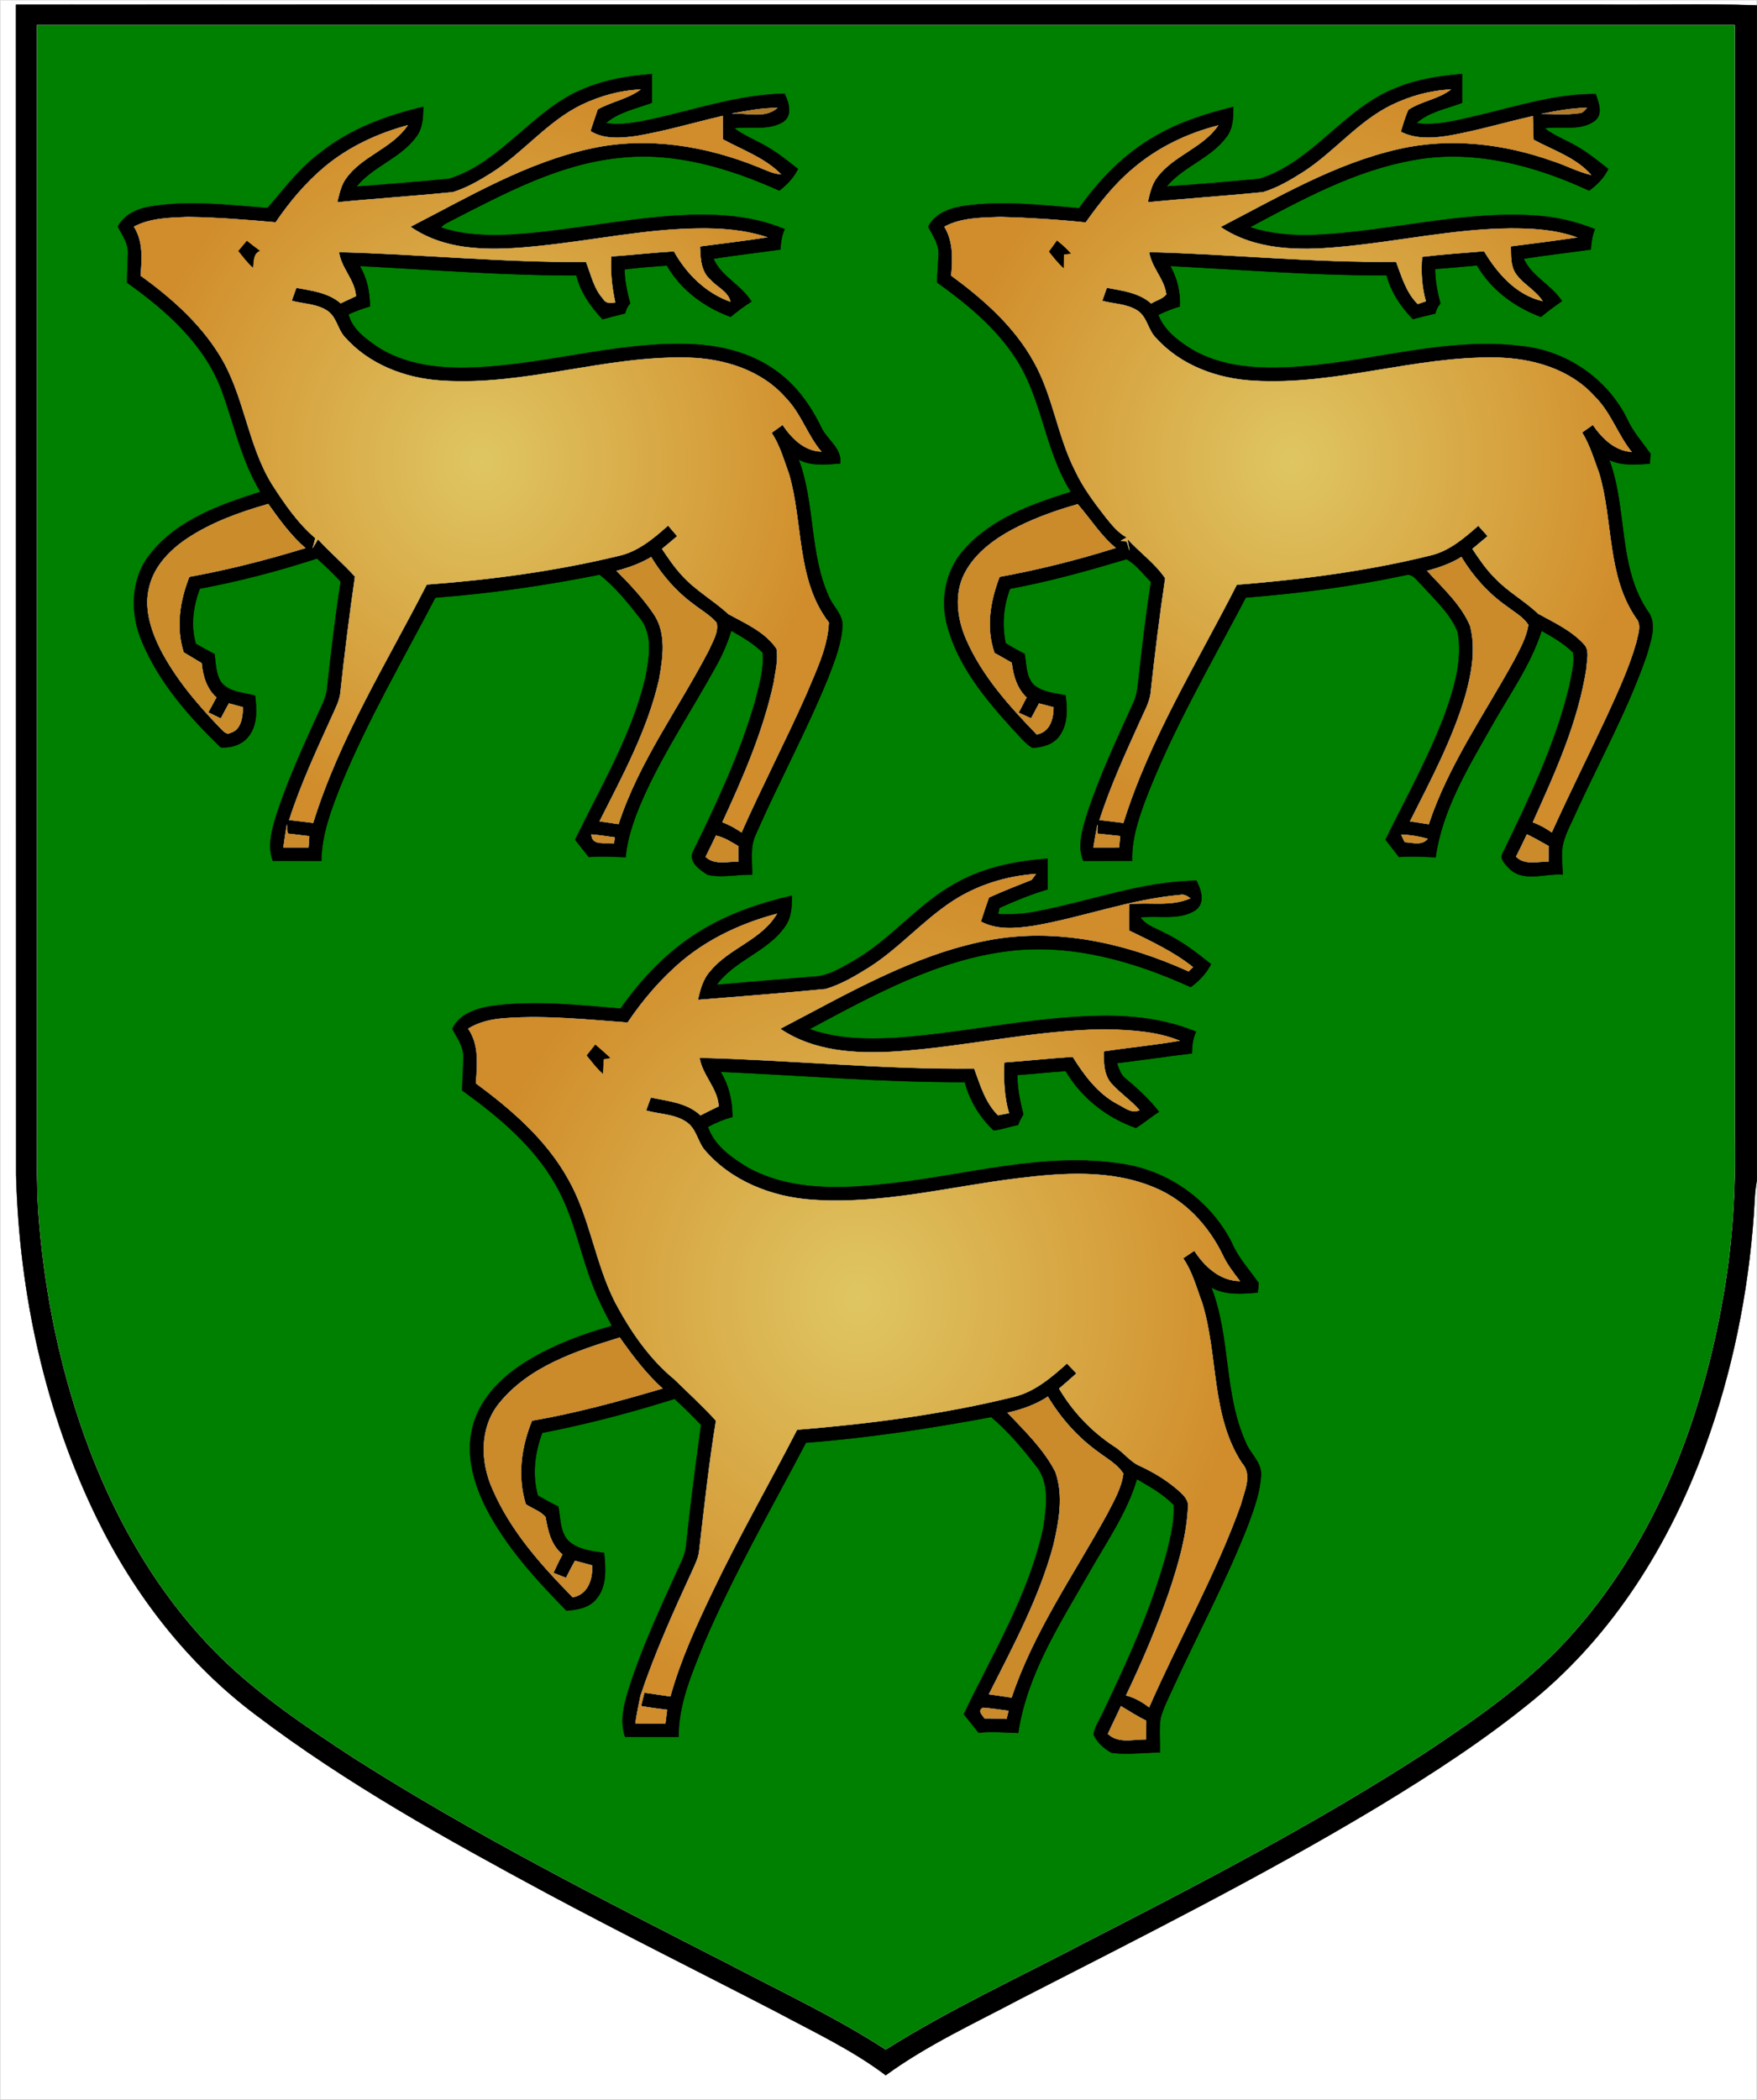 <?xml version="1.0" encoding="UTF-8" standalone="no"?>
<!-- Created with Inkscape (http://www.inkscape.org/) -->
<svg
   xmlns:dc="http://purl.org/dc/elements/1.1/"
   xmlns:cc="http://web.resource.org/cc/"
   xmlns:rdf="http://www.w3.org/1999/02/22-rdf-syntax-ns#"
   xmlns:svg="http://www.w3.org/2000/svg"
   xmlns="http://www.w3.org/2000/svg"
   xmlns:xlink="http://www.w3.org/1999/xlink"
   xmlns:sodipodi="http://sodipodi.sourceforge.net/DTD/sodipodi-0.dtd"
   xmlns:inkscape="http://www.inkscape.org/namespaces/inkscape"
   width="534.125"
   height="638.125"
   id="svg2"
   sodipodi:version="0.32"
   inkscape:version="0.45.1"
   version="1.0"
   sodipodi:docbase="C:\Documents and Settings\Edmund\Desktop"
   sodipodi:docname="crest.svg"
   inkscape:output_extension="org.inkscape.output.svg.inkscape">
  <rect width="100%" height="100%" fill="#333333" stroke="none"/>
  <defs
     id="defs4">
    <linearGradient
       id="linearGradient3314">
      <stop
         style="stop-color:#dfc662;stop-opacity:1;"
         offset="0"
         id="stop3316" />
      <stop
         style="stop-color:#d18d2b;stop-opacity:1;"
         offset="1"
         id="stop3318" />
    </linearGradient>
    <clipPath
       id="clip0">
      <rect
         y="0"
         x="0"
         width="534"
         height="638"
         id="rect2165" />
    </clipPath>
    <linearGradient
       id="linearGradient4789">
      <stop
         id="stop4791"
         offset="0"
         style="stop-color:#00a000;stop-opacity:1;" />
      <stop
         id="stop4793"
         offset="1"
         style="stop-color:#00a000;stop-opacity:1;" />
    </linearGradient>
    <radialGradient
       inkscape:collect="always"
       xlink:href="#linearGradient3314"
       id="radialGradient3322"
       cx="284.993"
       cy="304.827"
       fx="284.993"
       fy="304.827"
       r="105.607"
       gradientTransform="matrix(1,0,0,1.069,0,-20.953)"
       gradientUnits="userSpaceOnUse" />
    <radialGradient
       inkscape:collect="always"
       xlink:href="#linearGradient3314"
       id="radialGradient3330"
       cx="531.343"
       cy="304.809"
       fx="531.343"
       fy="304.809"
       r="105.594"
       gradientTransform="matrix(1,0,0,1.069,0,-20.972)"
       gradientUnits="userSpaceOnUse" />
    <radialGradient
       inkscape:collect="always"
       xlink:href="#linearGradient3314"
       id="radialGradient4307"
       cx="399.393"
       cy="559.395"
       fx="399.393"
       fy="559.395"
       r="118.397"
       gradientTransform="matrix(1,0,0,1.09,0,-50.404)"
       gradientUnits="userSpaceOnUse" />
  </defs>
  <sodipodi:namedview
     id="base"
     pagecolor="#ffffff"
     bordercolor="#666666"
     borderopacity="1.0"
     gridtolerance="10000"
     guidetolerance="10"
     objecttolerance="10"
     inkscape:pageopacity="0.0"
     inkscape:pageshadow="2"
     inkscape:zoom="0.7"
     inkscape:cx="346.99938"
     inkscape:cy="503.87416"
     inkscape:document-units="px"
     inkscape:current-layer="layer1"
     inkscape:window-width="1440"
     inkscape:window-height="844"
     inkscape:window-x="-4"
     inkscape:window-y="-4" />
  <g
     inkscape:label="Layer 1"
     inkscape:groupmode="layer"
     id="layer1"
     transform="translate(-138.652,-164.728)">
    <path
       style="fill:none;stroke:#ffffff;stroke-width:0.1;stroke-linecap:butt;stroke-linejoin:miter;stroke-miterlimit:10"
       d="M 138.714,164.791 L 672.714,164.791 L 672.714,166.342 C 656.721,165.831 640.699,166.268 624.696,166.123 C 464.307,166.146 303.917,166.076 143.528,166.158 C 143.568,284.706 143.509,403.255 143.558,521.803 C 144.519,557.757 152.327,593.802 168.16,626.199 C 179.527,649.42 195.798,670.463 216.583,685.993 C 244.088,706.829 274.364,723.615 304.678,739.949 C 327.972,752.439 351.653,764.186 375.118,776.349 C 386.242,782.319 397.799,787.721 407.905,795.373 C 420.633,786.097 435.046,779.516 448.904,772.15 C 485.475,753.403 522.274,734.989 557.516,713.8 C 573.984,703.828 590.204,693.324 605.09,681.078 C 629.195,661.202 646.211,633.838 656.867,604.698 C 665.19,581.925 670.086,557.933 671.793,533.761 C 672.037,530.358 672.058,526.928 672.714,523.573 L 672.714,802.791 L 138.714,802.791 L 138.714,164.791 z "
       id="path2168" />
    <path
       style="fill:#ffffff;fill-rule:nonzero;stroke:none"
       d="M 138.714,164.791 L 672.714,164.791 L 672.714,166.342 C 656.721,165.831 640.699,166.268 624.696,166.123 C 464.307,166.146 303.917,166.076 143.528,166.158 C 143.568,284.706 143.509,403.255 143.558,521.803 C 144.519,557.757 152.327,593.802 168.16,626.199 C 179.527,649.42 195.798,670.463 216.583,685.993 C 244.088,706.829 274.364,723.615 304.678,739.949 C 327.972,752.439 351.653,764.186 375.118,776.349 C 386.242,782.319 397.799,787.721 407.905,795.373 C 420.633,786.097 435.046,779.516 448.904,772.15 C 485.475,753.403 522.274,734.989 557.516,713.8 C 573.984,703.828 590.204,693.324 605.09,681.078 C 629.195,661.202 646.211,633.838 656.867,604.698 C 665.19,581.925 670.086,557.933 671.793,533.761 C 672.037,530.358 672.058,526.928 672.714,523.573 L 672.714,802.791 L 138.714,802.791 L 138.714,164.791 z "
       id="path2170" />
    <path
       style="fill:none;stroke:#000000;stroke-width:0.1;stroke-linecap:butt;stroke-linejoin:miter;stroke-miterlimit:10"
       d="M 143.528,166.158 C 303.917,166.076 464.307,166.146 624.696,166.123 C 640.699,166.268 656.721,165.831 672.714,166.342 L 672.714,523.573 C 672.058,526.928 672.037,530.358 671.793,533.761 C 670.086,557.933 665.19,581.925 656.867,604.698 C 646.211,633.838 629.195,661.202 605.09,681.078 C 590.204,693.324 573.984,703.828 557.516,713.8 C 522.274,734.989 485.475,753.403 448.904,772.15 C 435.046,779.516 420.633,786.097 407.905,795.373 C 397.799,787.721 386.242,782.319 375.118,776.349 C 351.653,764.186 327.972,752.439 304.678,739.949 C 274.364,723.615 244.088,706.829 216.583,685.993 C 195.798,670.463 179.527,649.42 168.16,626.199 C 152.327,593.802 144.519,557.757 143.558,521.803 C 143.509,403.255 143.568,284.706 143.528,166.158 z "
       id="path2172" />
    <path
       style="fill:#000000;fill-rule:nonzero;stroke:none"
       d="M 143.528,166.158 C 303.917,166.076 464.307,166.146 624.696,166.123 C 640.699,166.268 656.721,165.831 672.714,166.342 L 672.714,523.573 C 672.058,526.928 672.037,530.358 671.793,533.761 C 670.086,557.933 665.19,581.925 656.867,604.698 C 646.211,633.838 629.195,661.202 605.09,681.078 C 590.204,693.324 573.984,703.828 557.516,713.8 C 522.274,734.989 485.475,753.403 448.904,772.15 C 435.046,779.516 420.633,786.097 407.905,795.373 C 397.799,787.721 386.242,782.319 375.118,776.349 C 351.653,764.186 327.972,752.439 304.678,739.949 C 274.364,723.615 244.088,706.829 216.583,685.993 C 195.798,670.463 179.527,649.42 168.16,626.199 C 152.327,593.802 144.519,557.757 143.558,521.803 C 143.509,403.255 143.568,284.706 143.528,166.158 z "
       id="path2174" />
    <path
       style="fill:none;stroke:#ffffff;stroke-width:0.1;stroke-linecap:butt;stroke-linejoin:miter;stroke-miterlimit:10"
       d="M 149.897,172.352 C 321.927,172.351 493.958,172.355 665.989,172.35 C 665.994,284.523 665.99,396.695 665.991,508.868 C 666.36,525.435 665.424,542.042 662.546,558.377 C 656.206,595.319 642.385,631.996 617.366,660.425 C 604.375,675.359 587.945,686.726 571.552,697.587 C 538.409,719.011 503.328,737.205 468.237,755.182 C 448.033,765.785 427.233,775.374 407.898,787.545 C 392.831,777.779 376.518,770.147 360.642,761.821 C 321.944,742.044 283.065,722.404 246.36,699.053 C 232.021,689.705 217.677,680.085 205.426,668.043 C 185.293,648.143 171.428,622.653 162.575,595.942 C 155.963,575.861 151.957,554.946 150.384,533.872 C 149.729,524.187 149.93,514.477 149.9,504.779 C 149.898,393.97 149.905,283.161 149.897,172.352 z "
       id="path2176" />
    <path
       style="fill:#008000;fill-opacity:1;fill-rule:nonzero;stroke:none"
       d="M 149.897,172.352 C 321.927,172.351 493.958,172.355 665.989,172.35 C 665.994,284.523 665.99,396.695 665.991,508.868 C 666.36,525.435 665.424,542.042 662.546,558.377 C 656.206,595.319 642.385,631.996 617.366,660.425 C 604.375,675.359 587.945,686.726 571.552,697.587 C 538.409,719.011 503.328,737.205 468.237,755.182 C 448.033,765.785 427.233,775.374 407.898,787.545 C 392.831,777.779 376.518,770.147 360.642,761.821 C 321.944,742.044 283.065,722.404 246.36,699.053 C 232.021,689.705 217.677,680.085 205.426,668.043 C 185.293,648.143 171.428,622.653 162.575,595.942 C 155.963,575.861 151.957,554.946 150.384,533.872 C 149.729,524.187 149.93,514.477 149.9,504.779 C 149.898,393.97 149.905,283.161 149.897,172.352 z "
       id="path2178" />
    <path
       style="fill:none;stroke:#000000;stroke-width:0.1;stroke-linecap:butt;stroke-linejoin:miter;stroke-miterlimit:10"
       d="M 316.429,191.578 C 322.896,188.882 329.882,187.758 336.833,187.245 C 336.83,190.15 336.832,193.055 336.83,195.96 C 332.076,197.724 326.768,198.752 322.843,202.134 C 327.535,202.899 332.243,201.898 336.827,200.942 C 350.187,198.019 363.344,193.448 377.147,193.194 C 378.471,195.839 379.682,199.805 376.689,201.798 C 372.228,204.489 366.736,203.059 361.818,203.685 C 364.839,205.949 368.382,207.326 371.634,209.204 C 375.078,211.127 378.114,213.667 381.231,216.063 C 379.941,218.722 377.901,220.878 375.561,222.643 C 360.306,215.817 343.584,210.753 326.702,212.722 C 308.419,214.642 291.984,223.528 275.883,231.753 C 274.827,232.412 273.439,232.766 272.763,233.884 C 279.503,236.118 286.703,236.4 293.741,236.051 C 310.158,235.06 326.296,231.548 342.69,230.33 C 354.286,229.548 366.319,229.785 377.194,234.366 C 376.306,236.315 376.005,238.429 375.899,240.549 C 369.124,241.537 362.311,242.256 355.556,243.37 C 357.943,248.821 364.024,251.32 367.092,256.376 C 364.879,257.778 362.771,259.336 360.766,261.019 C 352.795,258.121 345.643,252.849 341.374,245.419 C 337.09,245.776 332.788,246.02 328.531,246.599 C 328.499,250.112 329.369,253.534 330.211,256.918 C 329.452,257.806 328.943,258.821 328.684,259.963 C 326.392,260.529 324.109,261.123 321.836,261.751 C 318.221,257.947 315.141,253.601 313.878,248.428 C 291.902,248.461 269.984,246.681 248.05,245.577 C 250.224,249.293 251.129,253.564 251.098,257.844 C 248.872,258.495 246.699,259.304 244.586,260.257 C 245.719,264.753 249.667,267.567 253.264,270.071 C 261.305,275.334 271.201,276.648 280.624,276.455 C 302.836,276.012 324.396,268.864 346.667,269.246 C 356.318,269.382 366.302,271.467 374.258,277.195 C 380.435,281.455 384.946,287.69 388.195,294.375 C 389.897,298.289 394.658,300.85 394.08,305.578 C 389.831,305.874 385.393,306.459 381.458,304.391 C 386.457,317.759 384.676,332.749 390.55,345.855 C 391.749,348.924 394.782,351.254 394.78,354.746 C 394.506,360.268 392.443,365.477 390.473,370.576 C 383.876,386.831 375.459,402.261 368.406,418.312 C 366.568,422.133 367.381,426.45 367.297,430.529 C 362.808,430.437 358.259,431.542 353.819,430.592 C 351.455,429.165 347.707,426.562 349.41,423.389 C 356.637,408.594 363.685,393.59 368.241,377.721 C 369.429,372.932 370.954,368.021 370.49,363.044 C 367.748,360.26 364.303,358.336 360.952,356.396 C 359.798,360.225 358.184,363.899 356.224,367.383 C 349.244,380.066 341.165,392.154 335.049,405.306 C 332.128,411.633 329.539,418.241 328.829,425.23 C 325.103,425.131 321.371,424.866 317.649,425.179 C 316.276,423.406 314.846,421.682 313.491,419.9 C 321.262,403.893 330.584,388.334 334.818,370.894 C 335.982,364.836 337.379,357.561 333.058,352.386 C 329.418,347.723 325.607,343.02 320.939,339.363 C 304.448,342.649 287.775,345.08 270.997,346.349 C 261.159,365.15 250.439,383.553 242.337,403.205 C 239.387,410.625 236.421,418.284 236.345,426.384 C 231.432,426.323 226.52,426.359 221.609,426.356 C 219.899,421.842 221.241,417.023 222.598,412.613 C 225.943,402.197 230.517,392.236 235.025,382.286 C 236.231,379.519 237.858,376.825 238.102,373.752 C 239.304,362.97 240.532,352.186 242.229,341.469 C 239.932,339.023 237.536,336.674 235.029,334.446 C 223.358,338.244 211.458,341.377 199.39,343.623 C 197.389,348.978 196.563,354.805 198.187,360.386 C 200.061,361.471 201.964,362.503 203.886,363.506 C 204.241,366.298 204.259,369.304 205.716,371.807 C 208.114,375.14 212.607,375.125 216.195,376.116 C 216.702,380.203 216.976,384.87 214.357,388.348 C 212.416,391.019 208.913,392.108 205.729,391.842 C 196.114,382.525 186.952,372.12 181.761,359.617 C 178.122,351.109 178.324,340.594 184.265,333.158 C 192.462,322.706 205.573,318.047 217.818,314.204 C 212.098,304.774 209.854,293.888 206.13,283.642 C 200.967,269.48 189.252,259.138 177.288,250.63 C 177.28,247.67 177.466,244.716 177.543,241.759 C 177.724,238.712 175.798,236.179 174.47,233.612 C 176.389,229.999 180.262,228.173 184.148,227.535 C 196.023,225.487 208.093,227.065 220.002,227.943 C 225.057,222.08 229.766,215.732 236.095,211.093 C 245.129,203.893 256.17,199.813 267.312,197.205 C 267.3,200.308 267.175,203.655 265.224,206.237 C 260.493,212.802 252.098,215.189 247.031,221.427 C 256.456,220.756 265.879,219.941 275.284,219.051 C 291.489,213.868 300.79,197.766 316.429,191.578 z "
       id="path2180" />
    <path
       style="fill:#000000;fill-rule:nonzero;stroke:none"
       d="M 316.429,191.578 C 322.896,188.882 329.882,187.758 336.833,187.245 C 336.83,190.15 336.832,193.055 336.83,195.96 C 332.076,197.724 326.768,198.752 322.843,202.134 C 327.535,202.899 332.243,201.898 336.827,200.942 C 350.187,198.019 363.344,193.448 377.147,193.194 C 378.471,195.839 379.682,199.805 376.689,201.798 C 372.228,204.489 366.736,203.059 361.818,203.685 C 364.839,205.949 368.382,207.326 371.634,209.204 C 375.078,211.127 378.114,213.667 381.231,216.063 C 379.941,218.722 377.901,220.878 375.561,222.643 C 360.306,215.817 343.584,210.753 326.702,212.722 C 308.419,214.642 291.984,223.528 275.883,231.753 C 274.827,232.412 273.439,232.766 272.763,233.884 C 279.503,236.118 286.703,236.4 293.741,236.051 C 310.158,235.06 326.296,231.548 342.69,230.33 C 354.286,229.548 366.319,229.785 377.194,234.366 C 376.306,236.315 376.005,238.429 375.899,240.549 C 369.124,241.537 362.311,242.256 355.556,243.37 C 357.943,248.821 364.024,251.32 367.092,256.376 C 364.879,257.778 362.771,259.336 360.766,261.019 C 352.795,258.121 345.643,252.849 341.374,245.419 C 337.09,245.776 332.788,246.02 328.531,246.599 C 328.499,250.112 329.369,253.534 330.211,256.918 C 329.452,257.806 328.943,258.821 328.684,259.963 C 326.392,260.529 324.109,261.123 321.836,261.751 C 318.221,257.947 315.141,253.601 313.878,248.428 C 291.902,248.461 269.984,246.681 248.05,245.577 C 250.224,249.293 251.129,253.564 251.098,257.844 C 248.872,258.495 246.699,259.304 244.586,260.257 C 245.719,264.753 249.667,267.567 253.264,270.071 C 261.305,275.334 271.201,276.648 280.624,276.455 C 302.836,276.012 324.396,268.864 346.667,269.246 C 356.318,269.382 366.302,271.467 374.258,277.195 C 380.435,281.455 384.946,287.69 388.195,294.375 C 389.897,298.289 394.658,300.85 394.08,305.578 C 389.831,305.874 385.393,306.459 381.458,304.391 C 386.457,317.759 384.676,332.749 390.55,345.855 C 391.749,348.924 394.782,351.254 394.78,354.746 C 394.506,360.268 392.443,365.477 390.473,370.576 C 383.876,386.831 375.459,402.261 368.406,418.312 C 366.568,422.133 367.381,426.45 367.297,430.529 C 362.808,430.437 358.259,431.542 353.819,430.592 C 351.455,429.165 347.707,426.562 349.41,423.389 C 356.637,408.594 363.685,393.59 368.241,377.721 C 369.429,372.932 370.954,368.021 370.49,363.044 C 367.748,360.26 364.303,358.336 360.952,356.396 C 359.798,360.225 358.184,363.899 356.224,367.383 C 349.244,380.066 341.165,392.154 335.049,405.306 C 332.128,411.633 329.539,418.241 328.829,425.23 C 325.103,425.131 321.371,424.866 317.649,425.179 C 316.276,423.406 314.846,421.682 313.491,419.9 C 321.262,403.893 330.584,388.334 334.818,370.894 C 335.982,364.836 337.379,357.561 333.058,352.386 C 329.418,347.723 325.607,343.02 320.939,339.363 C 304.448,342.649 287.775,345.08 270.997,346.349 C 261.159,365.15 250.439,383.553 242.337,403.205 C 239.387,410.625 236.421,418.284 236.345,426.384 C 231.432,426.323 226.52,426.359 221.609,426.356 C 219.899,421.842 221.241,417.023 222.598,412.613 C 225.943,402.197 230.517,392.236 235.025,382.286 C 236.231,379.519 237.858,376.825 238.102,373.752 C 239.304,362.97 240.532,352.186 242.229,341.469 C 239.932,339.023 237.536,336.674 235.029,334.446 C 223.358,338.244 211.458,341.377 199.39,343.623 C 197.389,348.978 196.563,354.805 198.187,360.386 C 200.061,361.471 201.964,362.503 203.886,363.506 C 204.241,366.298 204.259,369.304 205.716,371.807 C 208.114,375.14 212.607,375.125 216.195,376.116 C 216.702,380.203 216.976,384.87 214.357,388.348 C 212.416,391.019 208.913,392.108 205.729,391.842 C 196.114,382.525 186.952,372.12 181.761,359.617 C 178.122,351.109 178.324,340.594 184.265,333.158 C 192.462,322.706 205.573,318.047 217.818,314.204 C 212.098,304.774 209.854,293.888 206.13,283.642 C 200.967,269.48 189.252,259.138 177.288,250.63 C 177.28,247.67 177.466,244.716 177.543,241.759 C 177.724,238.712 175.798,236.179 174.47,233.612 C 176.389,229.999 180.262,228.173 184.148,227.535 C 196.023,225.487 208.093,227.065 220.002,227.943 C 225.057,222.08 229.766,215.732 236.095,211.093 C 245.129,203.893 256.17,199.813 267.312,197.205 C 267.3,200.308 267.175,203.655 265.224,206.237 C 260.493,212.802 252.098,215.189 247.031,221.427 C 256.456,220.756 265.879,219.941 275.284,219.051 C 291.489,213.868 300.79,197.766 316.429,191.578 z "
       id="path2182" />
    <path
       style="fill:none;stroke:#ffffff;stroke-width:0.1;stroke-linecap:butt;stroke-linejoin:miter;stroke-miterlimit:10"
       d="M 315.467,196.579 C 321.044,193.942 327.13,192.18 333.319,191.961 C 329.468,194.814 324.506,195.608 320.344,197.954 C 319.616,200.164 318.874,202.37 318.115,204.57 C 322.338,207.172 327.477,206.731 332.174,206.063 C 341.021,204.576 349.629,201.988 358.359,199.958 C 358.377,202.328 358.378,204.699 358.373,207.07 C 364.381,210.345 371.128,212.692 376.029,217.651 C 373.598,217.554 371.446,216.367 369.231,215.51 C 353.347,209.066 335.639,206.12 318.704,209.752 C 298.856,213.921 281.256,224.48 263.413,233.631 C 274.855,241.598 289.564,240.849 302.775,239.455 C 318.78,237.814 334.62,234.371 350.756,234.153 C 357.859,234.038 365.063,234.598 371.85,236.824 C 365.076,237.926 358.249,238.684 351.448,239.601 C 351.561,243.175 351.689,247.307 354.682,249.797 C 356.632,252.03 359.99,253.303 360.69,256.412 C 353.197,253.731 347.361,247.963 343.535,241.102 C 337.176,241.459 330.85,242.219 324.497,242.637 C 324.152,247.333 324.681,252.009 325.666,256.598 C 324.235,256.926 322.744,256.95 321.964,255.479 C 319.142,252.36 318.33,248.105 316.801,244.315 C 291.73,244.544 266.754,241.973 241.713,241.334 C 242.34,246.231 246.516,249.719 246.851,254.712 C 245.304,255.42 243.767,256.15 242.231,256.881 C 238.453,253.64 233.428,253.041 228.726,252.182 C 228.264,253.501 227.797,254.819 227.323,256.135 C 230.962,257.124 235.049,257.037 238.254,259.241 C 240.959,261.124 241.275,264.732 243.384,267.086 C 250.719,275.442 261.767,279.682 272.689,280.377 C 297.98,282.129 322.432,272.789 347.671,273.404 C 358.671,273.648 370.228,277.196 377.616,285.755 C 382.19,290.478 384.098,296.976 388.316,301.954 C 383.108,301.787 379.277,297.88 376.557,293.835 C 375.427,294.638 374.306,295.447 373.189,296.261 C 375.745,300.014 376.904,304.459 378.469,308.67 C 382.885,323.596 380.613,340.932 390.599,353.89 C 390.272,361.664 386.628,368.746 383.727,375.813 C 377.477,389.913 370.317,403.589 364.073,417.693 C 362.266,416.432 360.339,415.357 358.272,414.596 C 364.571,400.948 370.65,387.025 373.848,372.276 C 374.332,368.849 375.327,365.315 374.726,361.866 C 371.265,356.772 365.336,354.213 360.099,351.354 C 355.583,347.168 350.068,344.164 345.937,339.55 C 343.658,337.095 341.779,334.313 339.919,331.54 C 341.447,330.234 342.989,328.946 344.539,327.666 C 343.607,326.584 342.679,325.507 341.753,324.429 C 337.361,328.314 332.682,332.31 326.804,333.626 C 307.634,338.262 288.029,340.902 268.375,342.361 C 256.192,366.141 241.801,389.109 233.847,414.785 C 231.423,414.475 228.997,414.191 226.571,413.919 C 230.028,403.138 234.822,392.858 239.486,382.562 C 240.569,380.075 241.961,377.629 242.171,374.872 C 243.419,363.204 244.895,351.562 246.57,339.948 C 242.999,335.985 238.907,332.541 235.321,328.596 C 234.936,329.237 234.165,330.519 233.779,331.16 C 233.962,330.432 234.326,328.976 234.508,328.248 C 229.142,323.687 225.123,317.778 221.34,311.902 C 213.755,299.602 212.928,284.454 205.161,272.256 C 199.155,262.665 190.504,255.061 181.412,248.478 C 181.814,243.423 182.228,238.114 179.386,233.617 C 184.393,230.969 190.162,230.911 195.68,230.684 C 204.624,230.8 213.551,231.508 222.456,232.312 C 226.683,226.08 231.579,220.252 237.369,215.412 C 244.661,209.343 253.448,205.255 262.576,202.815 C 257.844,209.846 248.742,212.05 243.85,218.923 C 242.26,221.05 241.822,223.717 241.142,226.215 C 252.863,225.059 264.625,224.319 276.34,223.125 C 280.57,221.827 284.446,219.55 288.18,217.21 C 297.833,211.068 305.074,201.634 315.467,196.579 z "
       id="path2188" />
    <path
       style="fill:url(#radialGradient3322);fill-opacity:1;fill-rule:nonzero;stroke:none"
       d="M 315.467,196.579 C 321.044,193.942 327.13,192.18 333.319,191.961 C 329.468,194.814 324.506,195.608 320.344,197.954 C 319.616,200.164 318.874,202.37 318.115,204.57 C 322.338,207.172 327.477,206.731 332.174,206.063 C 341.021,204.576 349.629,201.988 358.359,199.958 C 358.377,202.328 358.378,204.699 358.373,207.07 C 364.381,210.345 371.128,212.692 376.029,217.651 C 373.598,217.554 371.446,216.367 369.231,215.51 C 353.347,209.066 335.639,206.12 318.704,209.752 C 298.856,213.921 281.256,224.48 263.413,233.631 C 274.855,241.598 289.564,240.849 302.775,239.455 C 318.78,237.814 334.62,234.371 350.756,234.153 C 357.859,234.038 365.063,234.598 371.85,236.824 C 365.076,237.926 358.249,238.684 351.448,239.601 C 351.561,243.175 351.689,247.307 354.682,249.797 C 356.632,252.03 359.99,253.303 360.69,256.412 C 353.197,253.731 347.361,247.963 343.535,241.102 C 337.176,241.459 330.85,242.219 324.497,242.637 C 324.152,247.333 324.681,252.009 325.666,256.598 C 324.235,256.926 322.744,256.95 321.964,255.479 C 319.142,252.36 318.33,248.105 316.801,244.315 C 291.73,244.544 266.754,241.973 241.713,241.334 C 242.34,246.231 246.516,249.719 246.851,254.712 C 245.304,255.42 243.767,256.15 242.231,256.881 C 238.453,253.64 233.428,253.041 228.726,252.182 C 228.264,253.501 227.797,254.819 227.323,256.135 C 230.962,257.124 235.049,257.037 238.254,259.241 C 240.959,261.124 241.275,264.732 243.384,267.086 C 250.719,275.442 261.767,279.682 272.689,280.377 C 297.98,282.129 322.432,272.789 347.671,273.404 C 358.671,273.648 370.228,277.196 377.616,285.755 C 382.19,290.478 384.098,296.976 388.316,301.954 C 383.108,301.787 379.277,297.88 376.557,293.835 C 375.427,294.638 374.306,295.447 373.189,296.261 C 375.745,300.014 376.904,304.459 378.469,308.67 C 382.885,323.596 380.613,340.932 390.599,353.89 C 390.272,361.664 386.628,368.746 383.727,375.813 C 377.477,389.913 370.317,403.589 364.073,417.693 C 362.266,416.432 360.339,415.357 358.272,414.596 C 364.571,400.948 370.65,387.025 373.848,372.276 C 374.332,368.849 375.327,365.315 374.726,361.866 C 371.265,356.772 365.336,354.213 360.099,351.354 C 355.583,347.168 350.068,344.164 345.937,339.55 C 343.658,337.095 341.779,334.313 339.919,331.54 C 341.447,330.234 342.989,328.946 344.539,327.666 C 343.607,326.584 342.679,325.507 341.753,324.429 C 337.361,328.314 332.682,332.31 326.804,333.626 C 307.634,338.262 288.029,340.902 268.375,342.361 C 256.192,366.141 241.801,389.109 233.847,414.785 C 231.423,414.475 228.997,414.191 226.571,413.919 C 230.028,403.138 234.822,392.858 239.486,382.562 C 240.569,380.075 241.961,377.629 242.171,374.872 C 243.419,363.204 244.895,351.562 246.57,339.948 C 242.999,335.985 238.907,332.541 235.321,328.596 C 234.936,329.237 234.165,330.519 233.779,331.16 C 233.962,330.432 234.326,328.976 234.508,328.248 C 229.142,323.687 225.123,317.778 221.34,311.902 C 213.755,299.602 212.928,284.454 205.161,272.256 C 199.155,262.665 190.504,255.061 181.412,248.478 C 181.814,243.423 182.228,238.114 179.386,233.617 C 184.393,230.969 190.162,230.911 195.68,230.684 C 204.624,230.8 213.551,231.508 222.456,232.312 C 226.683,226.08 231.579,220.252 237.369,215.412 C 244.661,209.343 253.448,205.255 262.576,202.815 C 257.844,209.846 248.742,212.05 243.85,218.923 C 242.26,221.05 241.822,223.717 241.142,226.215 C 252.863,225.059 264.625,224.319 276.34,223.125 C 280.57,221.827 284.446,219.55 288.18,217.21 C 297.833,211.068 305.074,201.634 315.467,196.579 z "
       id="path2190" />
    <path
       style="fill:none;stroke:#ffffff;stroke-width:0.1;stroke-linecap:butt;stroke-linejoin:miter;stroke-miterlimit:10"
       d="M 361.238,199.219 C 365.763,198.405 370.32,197.51 374.938,197.54 C 371.247,200.799 365.723,198.998 361.238,199.219 z "
       id="path2196" />
    <path
       style="fill:#b47b26;fill-opacity:1;fill-rule:nonzero;stroke:none"
       d="M 361.238,199.219 C 365.763,198.405 370.32,197.51 374.938,197.54 C 371.247,200.799 365.723,198.998 361.238,199.219 z "
       id="path2198" />
    <path
       style="fill:none;stroke:#000000;stroke-width:0.1;stroke-linecap:butt;stroke-linejoin:miter;stroke-miterlimit:10"
       d="M 211.171,241.011 C 212.015,240.006 212.854,238.997 213.693,237.988 C 214.972,238.983 216.251,239.977 217.557,240.942 C 215.513,241.868 215.77,244.097 215.527,245.968 C 213.866,244.514 212.565,242.709 211.171,241.011 z "
       id="path2204" />
    <path
       style="fill:#000000;fill-rule:nonzero;stroke:none"
       d="M 211.171,241.011 C 212.015,240.006 212.854,238.997 213.693,237.988 C 214.972,238.983 216.251,239.977 217.557,240.942 C 215.513,241.868 215.77,244.097 215.527,245.968 C 213.866,244.514 212.565,242.709 211.171,241.011 z "
       id="path2206" />
    <path
       style="fill:none;stroke:#ffffff;stroke-width:0.1;stroke-linecap:butt;stroke-linejoin:miter;stroke-miterlimit:10"
       d="M 195.4,328.467 C 202.922,323.439 211.544,320.362 220.193,317.896 C 223.596,322.637 227.02,327.437 231.465,331.277 C 219.884,334.832 208.132,337.851 196.206,340.007 C 193.311,347.3 192.054,355.361 194.482,362.989 C 196.315,364.066 198.137,365.16 199.952,366.271 C 200.291,370.133 201.454,374.008 204.41,376.691 C 203.57,378.194 202.751,379.706 201.945,381.231 C 203.22,381.855 204.501,382.474 205.782,383.094 C 206.598,381.558 207.384,380.009 208.247,378.503 C 209.66,378.899 211.077,379.287 212.498,379.667 C 212.411,382.574 212.029,386.505 208.669,387.437 C 207.311,388.162 206.405,386.624 205.537,385.885 C 198.572,378.655 191.972,370.882 187.357,361.91 C 184.463,356.071 182.298,349.289 184.115,342.789 C 185.66,336.673 190.312,331.911 195.4,328.467 z "
       id="path2212" />
    <path
       style="fill:#cb8d2b;fill-opacity:1;fill-rule:nonzero;stroke:none"
       d="M 195.4,328.467 C 202.922,323.439 211.544,320.362 220.193,317.896 C 223.596,322.637 227.02,327.437 231.465,331.277 C 219.884,334.832 208.132,337.851 196.206,340.007 C 193.311,347.3 192.054,355.361 194.482,362.989 C 196.315,364.066 198.137,365.16 199.952,366.271 C 200.291,370.133 201.454,374.008 204.41,376.691 C 203.57,378.194 202.751,379.706 201.945,381.231 C 203.22,381.855 204.501,382.474 205.782,383.094 C 206.598,381.558 207.384,380.009 208.247,378.503 C 209.66,378.899 211.077,379.287 212.498,379.667 C 212.411,382.574 212.029,386.505 208.669,387.437 C 207.311,388.162 206.405,386.624 205.537,385.885 C 198.572,378.655 191.972,370.882 187.357,361.91 C 184.463,356.071 182.298,349.289 184.115,342.789 C 185.66,336.673 190.312,331.911 195.4,328.467 z "
       id="path2214" />
    <path
       style="fill:none;stroke:#ffffff;stroke-width:0.1;stroke-linecap:butt;stroke-linejoin:miter;stroke-miterlimit:10"
       d="M 326.112,338.213 C 329.765,337.253 333.338,335.964 336.597,334.027 C 339.887,339.481 344.124,344.39 349.261,348.183 C 351.68,350.099 354.476,351.618 356.492,354 C 357.124,356.908 355.306,359.616 354.205,362.195 C 345.066,379.851 332.897,396.089 326.681,415.156 C 324.761,414.876 322.846,414.587 320.931,414.313 C 327.943,400.438 335.501,386.543 339.005,371.275 C 340.188,364.721 341.368,357.11 337.352,351.262 C 334.122,346.497 330.161,342.282 326.112,338.213 z "
       id="path2220" />
    <path
       style="fill:#cb8d2b;fill-opacity:1;fill-rule:nonzero;stroke:none"
       d="M 326.112,338.213 C 329.765,337.253 333.338,335.964 336.597,334.027 C 339.887,339.481 344.124,344.39 349.261,348.183 C 351.68,350.099 354.476,351.618 356.492,354 C 357.124,356.908 355.306,359.616 354.205,362.195 C 345.066,379.851 332.897,396.089 326.681,415.156 C 324.761,414.876 322.846,414.587 320.931,414.313 C 327.943,400.438 335.501,386.543 339.005,371.275 C 340.188,364.721 341.368,357.11 337.352,351.262 C 334.122,346.497 330.161,342.282 326.112,338.213 z "
       id="path2222" />
    <path
       style="fill:none;stroke:#ffffff;stroke-width:0.1;stroke-linecap:butt;stroke-linejoin:miter;stroke-miterlimit:10"
       d="M 225.845,415.484 C 225.908,416.128 226.032,417.417 226.094,418.061 C 228.28,418.318 230.471,418.569 232.656,418.852 C 232.605,419.981 232.527,421.112 232.422,422.244 C 229.887,422.234 227.353,422.231 224.82,422.221 C 225.109,419.965 225.438,417.718 225.845,415.484 z "
       id="path2228" />
    <path
       style="fill:#cb8b2b;fill-opacity:1;fill-rule:nonzero;stroke:none"
       d="M 225.845,415.484 C 225.908,416.128 226.032,417.417 226.094,418.061 C 228.28,418.318 230.471,418.569 232.656,418.852 C 232.605,419.981 232.527,421.112 232.422,422.244 C 229.887,422.234 227.353,422.231 224.82,422.221 C 225.109,419.965 225.438,417.718 225.845,415.484 z "
       id="path2230" />
    <path
       style="fill:none;stroke:#ffffff;stroke-width:0.1;stroke-linecap:butt;stroke-linejoin:miter;stroke-miterlimit:10"
       d="M 318.459,418.315 C 320.833,418.541 323.194,418.864 325.556,419.213 C 325.482,419.666 325.334,420.572 325.26,421.025 C 322.848,420.605 318.58,421.934 318.459,418.315 z "
       id="path2236" />
    <path
       style="fill:#cb8b2b;fill-opacity:1;fill-rule:nonzero;stroke:none"
       d="M 318.459,418.315 C 320.833,418.541 323.194,418.864 325.556,419.213 C 325.482,419.666 325.334,420.572 325.26,421.025 C 322.848,420.605 318.58,421.934 318.459,418.315 z "
       id="path2238" />
    <path
       style="fill:none;stroke:#ffffff;stroke-width:0.1;stroke-linecap:butt;stroke-linejoin:miter;stroke-miterlimit:10"
       d="M 356.316,418.669 C 358.801,419.202 360.928,420.595 363.083,421.878 C 363.062,423.432 363.07,424.988 363.07,426.549 C 359.735,426.503 355.892,427.655 353.164,425.126 C 354.231,422.981 355.295,420.835 356.316,418.669 z "
       id="path2244" />
    <path
       style="fill:#cb8b2b;fill-opacity:1;fill-rule:nonzero;stroke:none"
       d="M 356.316,418.669 C 358.801,419.202 360.928,420.595 363.083,421.878 C 363.062,423.432 363.07,424.988 363.07,426.549 C 359.735,426.503 355.892,427.655 353.164,425.126 C 354.231,422.981 355.295,420.835 356.316,418.669 z "
       id="path2246" />
    <path
       style="fill:none;stroke:#000000;stroke-width:0.1;stroke-linecap:butt;stroke-linejoin:miter;stroke-miterlimit:10"
       d="M 563.174,191.416 C 569.502,188.803 576.336,187.793 583.118,187.218 C 583.12,190.139 583.117,193.059 583.122,195.98 C 578.42,197.781 573.018,198.694 569.226,202.177 C 575.795,203.035 582.255,201.103 588.602,199.674 C 600.175,196.931 611.738,193.197 623.755,193.323 C 624.632,195.934 626.087,199.401 623.409,201.48 C 619.043,204.665 613.223,202.977 608.23,203.697 C 611.231,206.06 614.876,207.336 618.133,209.283 C 621.506,211.205 624.497,213.701 627.563,216.069 C 626.271,218.781 624.157,220.929 621.735,222.65 C 605.265,215.015 586.742,210.034 568.548,213.344 C 550.658,216.472 534.495,225.319 518.655,233.775 C 525.105,235.847 531.925,236.422 538.668,236.108 C 561.453,235.059 583.879,228.469 606.805,230.335 C 612.531,230.818 618.152,232.227 623.487,234.356 C 622.725,236.345 622.369,238.439 622.278,240.559 C 615.478,241.523 608.649,242.27 601.871,243.357 C 604.299,248.774 610.273,251.291 613.482,256.216 C 611.306,257.759 609.142,259.316 607.102,261.033 C 599.126,258.071 591.98,252.819 587.652,245.391 C 583.405,245.742 579.168,246.189 574.919,246.459 C 574.906,250.03 575.642,253.522 576.522,256.964 C 575.746,257.842 575.238,258.855 575,260.002 C 572.701,260.527 570.428,261.122 568.154,261.718 C 564.51,257.929 561.525,253.535 560.173,248.4 C 538.224,248.496 516.334,246.663 494.428,245.578 C 496.525,249.323 497.526,253.562 497.338,257.855 C 495.066,258.509 492.87,259.388 490.754,260.432 C 492.629,265.249 496.966,268.467 501.231,271.066 C 507.449,274.625 514.653,276.087 521.753,276.384 C 548.661,277.429 574.849,266.429 601.796,269.972 C 615.024,271.503 627.14,279.826 633.145,291.734 C 634.915,295.773 637.864,299.06 640.398,302.615 C 640.346,303.373 640.244,304.89 640.193,305.648 C 636.047,305.904 631.774,306.337 627.887,304.518 C 633.511,319.647 630.306,337.505 640.046,351.142 C 642.331,355.039 640.376,359.735 639.303,363.746 C 633.582,380.349 625.032,395.765 617.738,411.693 C 616.184,415.318 614,418.798 613.569,422.795 C 613.375,425.36 613.629,427.93 613.715,430.499 C 608.27,430.083 601.382,433.084 597.167,428.356 C 596.059,427.196 594.392,425.547 595.543,423.85 C 603.494,407.389 611.551,390.737 615.802,372.864 C 616.339,369.634 617.428,366.283 616.854,363.025 C 614.102,360.264 610.671,358.331 607.311,356.424 C 603.884,367.098 597.181,376.263 591.774,385.974 C 584.782,398.342 577.085,410.937 575.086,425.261 C 571.37,425.104 567.65,424.887 563.939,425.166 C 562.587,423.395 561.201,421.653 559.848,419.89 C 566.039,407.314 572.875,395.008 577.84,381.87 C 580.699,373.899 583.314,365.317 581.789,356.786 C 579.548,351.173 574.883,347.019 570.928,342.603 C 569.447,341.347 568.218,338.845 565.912,339.523 C 549.921,342.942 533.672,345.035 517.38,346.332 C 506.725,366.615 495.056,386.484 486.835,407.933 C 484.659,413.834 482.625,419.952 482.833,426.329 C 477.885,426.369 472.94,426.342 467.996,426.364 C 466.063,421.769 467.698,416.837 469.036,412.328 C 472.853,400.6 478.151,389.434 483.224,378.215 C 484.229,376.23 484.417,373.995 484.677,371.825 C 485.783,361.717 486.975,351.615 488.544,341.567 C 486.159,339.209 484.057,336.279 481.11,334.663 C 469.438,338.136 457.696,341.464 445.7,343.642 C 443.689,348.929 443.199,354.656 444.375,360.199 C 446.245,361.36 448.165,362.441 450.133,363.438 C 450.715,366.559 450.512,370.203 452.782,372.704 C 455.441,375.107 459.196,375.36 462.551,376.007 C 463.187,380.238 463.299,385.045 460.539,388.604 C 458.633,391.049 455.429,391.861 452.474,391.979 C 450.043,390.484 448.333,388.109 446.348,386.11 C 437.951,376.836 429.547,366.707 426.458,354.304 C 424.456,346.516 426.279,337.831 431.684,331.803 C 440.056,322.291 452.437,317.841 464.218,314.2 C 456.149,301.534 455.545,285.666 447.145,273.188 C 441.072,263.997 432.413,256.93 423.542,250.578 C 423.574,247.27 424.027,243.976 423.935,240.668 C 423.503,238.103 422.021,235.901 420.833,233.644 C 423.041,229.235 428.082,227.751 432.618,227.198 C 443.938,225.724 455.377,227.052 466.683,228.011 C 472.869,219.252 480.543,211.362 489.935,206.052 C 497.241,201.792 505.369,199.224 513.546,197.229 C 513.589,200.405 513.533,203.828 511.431,206.429 C 506.673,212.86 498.417,215.287 493.308,221.386 C 502.727,220.815 512.13,219.908 521.531,219.08 C 537.924,213.887 547.282,197.513 563.174,191.416 z "
       id="path2184" />
    <path
       style="fill:#000000;fill-rule:nonzero;stroke:none"
       d="M 563.174,191.416 C 569.502,188.803 576.336,187.793 583.118,187.218 C 583.12,190.139 583.117,193.059 583.122,195.98 C 578.42,197.781 573.018,198.694 569.226,202.177 C 575.795,203.035 582.255,201.103 588.602,199.674 C 600.175,196.931 611.738,193.197 623.755,193.323 C 624.632,195.934 626.087,199.401 623.409,201.48 C 619.043,204.665 613.223,202.977 608.23,203.697 C 611.231,206.06 614.876,207.336 618.133,209.283 C 621.506,211.205 624.497,213.701 627.563,216.069 C 626.271,218.781 624.157,220.929 621.735,222.65 C 605.265,215.015 586.742,210.034 568.548,213.344 C 550.658,216.472 534.495,225.319 518.655,233.775 C 525.105,235.847 531.925,236.422 538.668,236.108 C 561.453,235.059 583.879,228.469 606.805,230.335 C 612.531,230.818 618.152,232.227 623.487,234.356 C 622.725,236.345 622.369,238.439 622.278,240.559 C 615.478,241.523 608.649,242.27 601.871,243.357 C 604.299,248.774 610.273,251.291 613.482,256.216 C 611.306,257.759 609.142,259.316 607.102,261.033 C 599.126,258.071 591.98,252.819 587.652,245.391 C 583.405,245.742 579.168,246.189 574.919,246.459 C 574.906,250.03 575.642,253.522 576.522,256.964 C 575.746,257.842 575.238,258.855 575,260.002 C 572.701,260.527 570.428,261.122 568.154,261.718 C 564.51,257.929 561.525,253.535 560.173,248.4 C 538.224,248.496 516.334,246.663 494.428,245.578 C 496.525,249.323 497.526,253.562 497.338,257.855 C 495.066,258.509 492.87,259.388 490.754,260.432 C 492.629,265.249 496.966,268.467 501.231,271.066 C 507.449,274.625 514.653,276.087 521.753,276.384 C 548.661,277.429 574.849,266.429 601.796,269.972 C 615.024,271.503 627.14,279.826 633.145,291.734 C 634.915,295.773 637.864,299.06 640.398,302.615 C 640.346,303.373 640.244,304.89 640.193,305.648 C 636.047,305.904 631.774,306.337 627.887,304.518 C 633.511,319.647 630.306,337.505 640.046,351.142 C 642.331,355.039 640.376,359.735 639.303,363.746 C 633.582,380.349 625.032,395.765 617.738,411.693 C 616.184,415.318 614,418.798 613.569,422.795 C 613.375,425.36 613.629,427.93 613.715,430.499 C 608.27,430.083 601.382,433.084 597.167,428.356 C 596.059,427.196 594.392,425.547 595.543,423.85 C 603.494,407.389 611.551,390.737 615.802,372.864 C 616.339,369.634 617.428,366.283 616.854,363.025 C 614.102,360.264 610.671,358.331 607.311,356.424 C 603.884,367.098 597.181,376.263 591.774,385.974 C 584.782,398.342 577.085,410.937 575.086,425.261 C 571.37,425.104 567.65,424.887 563.939,425.166 C 562.587,423.395 561.201,421.653 559.848,419.89 C 566.039,407.314 572.875,395.008 577.84,381.87 C 580.699,373.899 583.314,365.317 581.789,356.786 C 579.548,351.173 574.883,347.019 570.928,342.603 C 569.447,341.347 568.218,338.845 565.912,339.523 C 549.921,342.942 533.672,345.035 517.38,346.332 C 506.725,366.615 495.056,386.484 486.835,407.933 C 484.659,413.834 482.625,419.952 482.833,426.329 C 477.885,426.369 472.94,426.342 467.996,426.364 C 466.063,421.769 467.698,416.837 469.036,412.328 C 472.853,400.6 478.151,389.434 483.224,378.215 C 484.229,376.23 484.417,373.995 484.677,371.825 C 485.783,361.717 486.975,351.615 488.544,341.567 C 486.159,339.209 484.057,336.279 481.11,334.663 C 469.438,338.136 457.696,341.464 445.7,343.642 C 443.689,348.929 443.199,354.656 444.375,360.199 C 446.245,361.36 448.165,362.441 450.133,363.438 C 450.715,366.559 450.512,370.203 452.782,372.704 C 455.441,375.107 459.196,375.36 462.551,376.007 C 463.187,380.238 463.299,385.045 460.539,388.604 C 458.633,391.049 455.429,391.861 452.474,391.979 C 450.043,390.484 448.333,388.109 446.348,386.11 C 437.951,376.836 429.547,366.707 426.458,354.304 C 424.456,346.516 426.279,337.831 431.684,331.803 C 440.056,322.291 452.437,317.841 464.218,314.2 C 456.149,301.534 455.545,285.666 447.145,273.188 C 441.072,263.997 432.413,256.93 423.542,250.578 C 423.574,247.27 424.027,243.976 423.935,240.668 C 423.503,238.103 422.021,235.901 420.833,233.644 C 423.041,229.235 428.082,227.751 432.618,227.198 C 443.938,225.724 455.377,227.052 466.683,228.011 C 472.869,219.252 480.543,211.362 489.935,206.052 C 497.241,201.792 505.369,199.224 513.546,197.229 C 513.589,200.405 513.533,203.828 511.431,206.429 C 506.673,212.86 498.417,215.287 493.308,221.386 C 502.727,220.815 512.13,219.908 521.531,219.08 C 537.924,213.887 547.282,197.513 563.174,191.416 z "
       id="path2186" />
    <path
       style="fill:none;stroke:#ffffff;stroke-width:0.1;stroke-linecap:butt;stroke-linejoin:miter;stroke-miterlimit:10"
       d="M 561.708,196.642 C 567.302,193.941 573.439,192.202 579.664,191.95 C 575.864,194.874 570.805,195.414 566.816,198.045 C 565.751,200.174 565.214,202.517 564.452,204.761 C 569.203,207.193 574.69,206.744 579.779,205.855 C 588.157,204.335 596.328,201.891 604.63,200.018 C 604.655,202.41 604.733,204.801 604.836,207.192 C 610.808,210.428 617.764,212.62 622.334,217.874 C 618.277,216.945 614.6,214.909 610.649,213.663 C 595.76,208.359 579.426,206.434 563.907,209.995 C 544.486,214.361 527.189,224.651 509.683,233.697 C 520.249,240.826 533.548,240.957 545.775,239.796 C 563.141,238.254 580.278,234.311 597.763,234.144 C 604.575,234.128 611.543,234.534 618.006,236.871 C 611.333,237.898 604.627,238.699 597.936,239.58 C 598.04,242.428 597.771,245.552 599.506,248.014 C 601.752,251.17 605.471,252.918 607.58,256.219 C 599.581,254.36 593.866,247.831 589.819,241.063 C 583.532,241.601 577.223,241.999 570.966,242.76 C 570.588,247.29 570.862,251.892 572.098,256.281 C 571.483,256.486 570.254,256.896 569.639,257.102 C 566.106,253.6 564.771,248.774 563.067,244.263 C 538,244.604 513.027,241.946 487.99,241.32 C 488.682,246.048 492.587,249.438 493.188,254.194 C 492.024,255.579 490.126,256.026 488.62,256.932 C 484.876,253.625 479.821,253.056 475.121,252.163 C 474.638,253.491 474.168,254.823 473.71,256.16 C 477.252,257.102 481.195,257.054 484.372,259.077 C 487.411,261.011 487.603,265.06 490.091,267.468 C 497.55,275.749 508.679,279.817 519.621,280.416 C 544.587,281.967 568.724,272.897 593.639,273.391 C 604.488,273.607 615.954,276.865 623.402,285.187 C 628.333,289.993 630.393,296.764 634.654,302.059 C 629.465,301.687 625.668,297.877 622.877,293.842 C 621.78,294.609 620.685,295.374 619.595,296.138 C 621.968,300.018 623.262,304.401 624.816,308.645 C 629.093,323.112 627.078,339.631 635.976,352.565 C 637.782,354.644 636.571,357.399 636.13,359.749 C 633.879,367.765 630.306,375.326 626.853,382.876 C 621.419,394.5 615.668,405.974 610.385,417.669 C 608.599,416.411 606.699,415.345 604.644,414.616 C 611.439,399.533 618.442,384.192 620.955,367.708 C 621.031,365.293 622.058,362.295 620.078,360.381 C 616.262,356.263 611.089,353.876 606.254,351.226 C 602.126,347.277 596.998,344.541 593.081,340.358 C 590.424,337.736 588.331,334.632 586.278,331.538 C 587.816,330.241 589.364,328.953 590.907,327.656 C 589.95,326.59 589,325.526 588.041,324.476 C 583.839,328.179 579.396,332.02 573.838,333.431 C 554.436,338.264 534.545,340.815 514.637,342.416 C 502.527,366.216 488.16,389.158 480.146,414.799 C 477.733,414.48 475.322,414.187 472.91,413.917 C 476.254,403.527 480.837,393.601 485.323,383.67 C 486.559,380.812 488.252,378.044 488.494,374.87 C 489.762,363.371 491.169,351.886 492.879,340.444 C 489.759,335.869 485.08,332.583 481.381,328.488 C 481.534,329.352 481.839,331.079 481.992,331.942 L 481.193,329.296 L 479.434,329.043 C 480.026,328.721 480.618,328.392 481.208,328.055 C 478.492,326.616 476.598,324.158 474.703,321.827 C 471.292,317.421 467.907,312.936 465.53,307.869 C 460.094,297.245 458.781,285.007 452.878,274.587 C 446.945,263.882 437.578,255.633 427.826,248.479 C 428.269,243.417 428.502,238.138 425.749,233.627 C 430.956,230.83 437.003,230.906 442.746,230.677 C 451.416,230.906 460.08,231.44 468.707,232.356 C 472.88,226.46 477.401,220.716 482.96,216.054 C 490.403,209.659 499.462,205.259 508.954,202.874 C 504.241,209.726 495.409,211.959 490.452,218.566 C 488.719,220.757 488.192,223.558 487.548,226.203 C 499.226,225.061 510.942,224.308 522.617,223.134 C 527.007,221.824 531.003,219.425 534.858,216.991 C 544.327,210.89 551.479,201.627 561.708,196.642 z "
       id="path2192" />
    <path
       style="fill:url(#radialGradient3330);fill-opacity:1;fill-rule:nonzero;stroke:none"
       d="M 561.708,196.642 C 567.302,193.941 573.439,192.202 579.664,191.95 C 575.864,194.874 570.805,195.414 566.816,198.045 C 565.751,200.174 565.214,202.517 564.452,204.761 C 569.203,207.193 574.69,206.744 579.779,205.855 C 588.157,204.335 596.328,201.891 604.63,200.018 C 604.655,202.41 604.733,204.801 604.836,207.192 C 610.808,210.428 617.764,212.62 622.334,217.874 C 618.277,216.945 614.6,214.909 610.649,213.663 C 595.76,208.359 579.426,206.434 563.907,209.995 C 544.486,214.361 527.189,224.651 509.683,233.697 C 520.249,240.826 533.548,240.957 545.775,239.796 C 563.141,238.254 580.278,234.311 597.763,234.144 C 604.575,234.128 611.543,234.534 618.006,236.871 C 611.333,237.898 604.627,238.699 597.936,239.58 C 598.04,242.428 597.771,245.552 599.506,248.014 C 601.752,251.17 605.471,252.918 607.58,256.219 C 599.581,254.36 593.866,247.831 589.819,241.063 C 583.532,241.601 577.223,241.999 570.966,242.76 C 570.588,247.29 570.862,251.892 572.098,256.281 C 571.483,256.486 570.254,256.896 569.639,257.102 C 566.106,253.6 564.771,248.774 563.067,244.263 C 538,244.604 513.027,241.946 487.99,241.32 C 488.682,246.048 492.587,249.438 493.188,254.194 C 492.024,255.579 490.126,256.026 488.62,256.932 C 484.876,253.625 479.821,253.056 475.121,252.163 C 474.638,253.491 474.168,254.823 473.71,256.16 C 477.252,257.102 481.195,257.054 484.372,259.077 C 487.411,261.011 487.603,265.06 490.091,267.468 C 497.55,275.749 508.679,279.817 519.621,280.416 C 544.587,281.967 568.724,272.897 593.639,273.391 C 604.488,273.607 615.954,276.865 623.402,285.187 C 628.333,289.993 630.393,296.764 634.654,302.059 C 629.465,301.687 625.668,297.877 622.877,293.842 C 621.78,294.609 620.685,295.374 619.595,296.138 C 621.968,300.018 623.262,304.401 624.816,308.645 C 629.093,323.112 627.078,339.631 635.976,352.565 C 637.782,354.644 636.571,357.399 636.13,359.749 C 633.879,367.765 630.306,375.326 626.853,382.876 C 621.419,394.5 615.668,405.974 610.385,417.669 C 608.599,416.411 606.699,415.345 604.644,414.616 C 611.439,399.533 618.442,384.192 620.955,367.708 C 621.031,365.293 622.058,362.295 620.078,360.381 C 616.262,356.263 611.089,353.876 606.254,351.226 C 602.126,347.277 596.998,344.541 593.081,340.358 C 590.424,337.736 588.331,334.632 586.278,331.538 C 587.816,330.241 589.364,328.953 590.907,327.656 C 589.95,326.59 589,325.526 588.041,324.476 C 583.839,328.179 579.396,332.02 573.838,333.431 C 554.436,338.264 534.545,340.815 514.637,342.416 C 502.527,366.216 488.16,389.158 480.146,414.799 C 477.733,414.48 475.322,414.187 472.91,413.917 C 476.254,403.527 480.837,393.601 485.323,383.67 C 486.559,380.812 488.252,378.044 488.494,374.87 C 489.762,363.371 491.169,351.886 492.879,340.444 C 489.759,335.869 485.08,332.583 481.381,328.488 C 481.534,329.352 481.839,331.079 481.992,331.942 L 481.193,329.296 L 479.434,329.043 C 480.026,328.721 480.618,328.392 481.208,328.055 C 478.492,326.616 476.598,324.158 474.703,321.827 C 471.292,317.421 467.907,312.936 465.53,307.869 C 460.094,297.245 458.781,285.007 452.878,274.587 C 446.945,263.882 437.578,255.633 427.826,248.479 C 428.269,243.417 428.502,238.138 425.749,233.627 C 430.956,230.83 437.003,230.906 442.746,230.677 C 451.416,230.906 460.08,231.44 468.707,232.356 C 472.88,226.46 477.401,220.716 482.96,216.054 C 490.403,209.659 499.462,205.259 508.954,202.874 C 504.241,209.726 495.409,211.959 490.452,218.566 C 488.719,220.757 488.192,223.558 487.548,226.203 C 499.226,225.061 510.942,224.308 522.617,223.134 C 527.007,221.824 531.003,219.425 534.858,216.991 C 544.327,210.89 551.479,201.627 561.708,196.642 z "
       id="path2194" />
    <path
       style="fill:none;stroke:#ffffff;stroke-width:0.1;stroke-linecap:butt;stroke-linejoin:miter;stroke-miterlimit:10"
       d="M 607.477,199.311 C 611.941,198.384 616.462,197.613 621.031,197.474 C 620.389,198.262 619.736,199.151 618.613,199.115 C 614.921,199.655 611.184,199.34 607.477,199.311 z "
       id="path2200" />
    <path
       style="fill:#b47b26;fill-opacity:1;fill-rule:nonzero;stroke:none"
       d="M 607.477,199.311 C 611.941,198.384 616.462,197.613 621.031,197.474 C 620.389,198.262 619.736,199.151 618.613,199.115 C 614.921,199.655 611.184,199.34 607.477,199.311 z "
       id="path2202" />
    <path
       style="fill:none;stroke:#000000;stroke-width:0.1;stroke-linecap:butt;stroke-linejoin:miter;stroke-miterlimit:10"
       d="M 459.979,237.912 C 461.455,239.087 462.871,240.343 464.129,241.758 C 463.613,241.828 462.581,241.967 462.064,242.037 C 462.039,243.057 461.987,245.097 461.961,246.117 C 460.311,244.651 458.984,242.9 457.6,241.198 C 458.387,240.1 459.183,239.008 459.979,237.912 z "
       id="path2208" />
    <path
       style="fill:#000000;fill-rule:nonzero;stroke:none"
       d="M 459.979,237.912 C 461.455,239.087 462.871,240.343 464.129,241.758 C 463.613,241.828 462.581,241.967 462.064,242.037 C 462.039,243.057 461.987,245.097 461.961,246.117 C 460.311,244.651 458.984,242.9 457.6,241.198 C 458.387,240.1 459.183,239.008 459.979,237.912 z "
       id="path2210" />
    <path
       style="fill:none;stroke:#ffffff;stroke-width:0.1;stroke-linecap:butt;stroke-linejoin:miter;stroke-miterlimit:10"
       d="M 448.453,324.599 C 454.153,321.806 460.167,319.687 466.271,317.966 C 470.124,322.37 473.231,327.462 477.804,331.237 C 466.236,334.874 454.454,337.834 442.525,340.009 C 439.664,347.369 438.306,355.528 440.975,363.17 C 442.727,364.137 444.461,365.142 446.205,366.134 C 446.653,370.025 447.791,373.916 450.706,376.699 C 449.891,378.232 449.082,379.767 448.292,381.315 C 449.249,381.748 451.163,382.613 452.12,383.046 C 452.91,381.53 453.708,380.02 454.524,378.519 C 455.978,378.898 457.441,379.303 458.91,379.669 C 458.924,383.187 457.797,387.211 453.811,387.899 C 445.439,379.247 437.146,370.057 432.315,358.883 C 429.649,352.689 428.687,345.234 431.855,339.04 C 435.302,332.31 441.857,327.885 448.453,324.599 z "
       id="path2216" />
    <path
       style="fill:#cb8b2b;fill-opacity:1;fill-rule:nonzero;stroke:none"
       d="M 448.453,324.599 C 454.153,321.806 460.167,319.687 466.271,317.966 C 470.124,322.37 473.231,327.462 477.804,331.237 C 466.236,334.874 454.454,337.834 442.525,340.009 C 439.664,347.369 438.306,355.528 440.975,363.17 C 442.727,364.137 444.461,365.142 446.205,366.134 C 446.653,370.025 447.791,373.916 450.706,376.699 C 449.891,378.232 449.082,379.767 448.292,381.315 C 449.249,381.748 451.163,382.613 452.12,383.046 C 452.91,381.53 453.708,380.02 454.524,378.519 C 455.978,378.898 457.441,379.303 458.91,379.669 C 458.924,383.187 457.797,387.211 453.811,387.899 C 445.439,379.247 437.146,370.057 432.315,358.883 C 429.649,352.689 428.687,345.234 431.855,339.04 C 435.302,332.31 441.857,327.885 448.453,324.599 z "
       id="path2218" />
    <path
       style="fill:none;stroke:#ffffff;stroke-width:0.1;stroke-linecap:butt;stroke-linejoin:miter;stroke-miterlimit:10"
       d="M 572.52,338.208 C 576.131,337.222 579.703,336.003 582.897,334.002 C 586.424,339.817 591.031,344.996 596.606,348.92 C 598.908,350.697 601.595,352.141 603.26,354.61 C 602.66,358.452 600.716,361.893 598.953,365.302 C 589.941,381.723 578.926,397.265 572.979,415.185 C 571.088,414.882 569.202,414.588 567.318,414.316 C 573.616,401.809 580.278,389.337 584.21,375.833 C 586.07,369.097 587.352,361.831 585.578,354.948 C 582.792,348.327 577.246,343.44 572.52,338.208 z "
       id="path2224" />
    <path
       style="fill:#cb8b2b;fill-opacity:1;fill-rule:nonzero;stroke:none"
       d="M 572.52,338.208 C 576.131,337.222 579.703,336.003 582.897,334.002 C 586.424,339.817 591.031,344.996 596.606,348.92 C 598.908,350.697 601.595,352.141 603.26,354.61 C 602.66,358.452 600.716,361.893 598.953,365.302 C 589.941,381.723 578.926,397.265 572.979,415.185 C 571.088,414.882 569.202,414.588 567.318,414.316 C 573.616,401.809 580.278,389.337 584.21,375.833 C 586.07,369.097 587.352,361.831 585.578,354.948 C 582.792,348.327 577.246,343.44 572.52,338.208 z "
       id="path2226" />
    <path
       style="fill:none;stroke:#ffffff;stroke-width:0.1;stroke-linecap:butt;stroke-linejoin:miter;stroke-miterlimit:10"
       d="M 471.054,422.223 C 471.414,419.934 471.816,417.656 472.292,415.393 C 472.281,416.064 472.259,417.405 472.247,418.076 C 474.547,418.313 476.853,418.572 479.158,418.822 C 479.083,419.671 478.932,421.369 478.857,422.218 C 476.253,422.231 473.651,422.236 471.054,422.223 z "
       id="path2232" />
    <path
       style="fill:#cb8b2b;fill-opacity:1;fill-rule:nonzero;stroke:none"
       d="M 471.054,422.223 C 471.414,419.934 471.816,417.656 472.292,415.393 C 472.281,416.064 472.259,417.405 472.247,418.076 C 474.547,418.313 476.853,418.572 479.158,418.822 C 479.083,419.671 478.932,421.369 478.857,422.218 C 476.253,422.231 473.651,422.236 471.054,422.223 z "
       id="path2234" />
    <path
       style="fill:none;stroke:#ffffff;stroke-width:0.1;stroke-linecap:butt;stroke-linejoin:miter;stroke-miterlimit:10"
       d="M 564.639,418.366 C 567.344,418.47 570.032,418.89 572.643,419.629 C 570.905,421.759 568.008,420.759 565.715,420.629 C 565.304,419.894 564.945,419.14 564.639,418.366 z "
       id="path2240" />
    <path
       style="fill:#cb8b2b;fill-opacity:1;fill-rule:nonzero;stroke:none"
       d="M 564.639,418.366 C 567.344,418.47 570.032,418.89 572.643,419.629 C 570.905,421.759 568.008,420.759 565.715,420.629 C 565.304,419.894 564.945,419.14 564.639,418.366 z "
       id="path2242" />
    <path
       style="fill:none;stroke:#ffffff;stroke-width:0.1;stroke-linecap:butt;stroke-linejoin:miter;stroke-miterlimit:10"
       d="M 599.543,425.055 C 600.67,422.816 601.785,420.571 602.833,418.295 C 605.085,419.363 607.23,420.631 609.412,421.843 C 609.385,423.414 609.364,424.989 609.365,426.567 C 606.052,426.473 602.156,427.717 599.543,425.055 z "
       id="path2248" />
    <path
       style="fill:#cb8b2b;fill-opacity:1;fill-rule:nonzero;stroke:none"
       d="M 599.543,425.055 C 600.67,422.816 601.785,420.571 602.833,418.295 C 605.085,419.363 607.23,420.631 609.412,421.843 C 609.385,423.414 609.364,424.989 609.365,426.567 C 606.052,426.473 602.156,427.717 599.543,425.055 z "
       id="path2250" />
    <path
       style="fill:none;stroke:#000000;stroke-width:0.1;stroke-linecap:butt;stroke-linejoin:miter;stroke-miterlimit:10"
       d="M 429.894,432.755 C 438.23,428.199 447.719,426.37 457.106,425.66 C 457.123,428.773 457.119,431.887 457.123,435.004 C 452.104,436.503 447.244,438.463 442.483,440.633 C 442.379,441.097 442.17,442.026 442.065,442.491 C 445.954,442.694 449.876,442.512 453.697,441.716 C 469.927,438.664 485.69,432.566 502.371,432.364 C 503.775,435.096 505.103,438.971 502.2,441.236 C 497.262,444.581 490.921,442.795 485.364,443.523 C 487.048,446.046 490.127,446.786 492.625,448.221 C 497.804,450.667 502.363,454.166 506.805,457.74 C 505.353,460.553 503.168,462.864 500.61,464.7 C 483.498,456.915 464.642,451.462 445.683,453.694 C 423.71,456.283 403.969,467.187 384.779,477.467 C 393.063,480.465 401.989,480.585 410.685,480.146 C 433.07,478.649 455.101,472.995 477.627,473.46 C 486.026,473.643 494.459,475.048 502.254,478.265 C 501.231,480.318 501.044,482.592 500.992,484.849 C 493.382,485.755 485.804,486.897 478.197,487.814 C 478.821,489.535 479.369,491.417 480.907,492.581 C 484.559,495.613 488.066,498.841 490.99,502.604 C 488.575,504.132 486.392,506 483.967,507.503 C 475.118,504.404 467.39,498.337 462.623,490.225 C 457.712,490.496 452.83,491.113 447.924,491.423 C 447.895,495.493 448.784,499.463 449.743,503.394 C 449.105,504.415 448.569,505.489 448.134,506.616 C 445.637,507.041 443.211,508.038 440.704,508.237 C 436.482,504.241 433.425,499.208 431.944,493.582 C 407.16,493.678 382.454,491.521 357.712,490.449 C 360.25,494.572 361.318,499.353 361.312,504.165 C 358.708,504.864 356.207,505.888 353.848,507.191 C 355.818,512.899 361.032,516.549 365.977,519.541 C 378.949,526.687 394.434,526.038 408.689,524.435 C 432.316,521.943 455.961,514.648 479.85,518.438 C 493.975,520.524 506.718,529.648 513.135,542.418 C 515.075,546.99 518.491,550.617 521.289,554.649 C 521.22,555.372 521.083,556.816 521.014,557.539 C 516.239,557.922 511.262,558.416 506.89,555.976 C 512.799,571.064 510.626,588.111 517.318,602.964 C 518.604,606.377 522.058,608.901 522.025,612.769 C 521.795,618.002 519.98,622.998 518.184,627.868 C 511.609,644.772 503.027,660.786 495.454,677.245 C 494.055,680.423 492.347,683.502 491.464,686.883 C 490.949,690.321 491.318,693.814 491.294,697.281 C 486.429,697.324 481.546,698.004 476.696,697.421 C 474.312,696.246 472.242,694.286 471.098,691.874 C 471.511,689.121 473.272,686.809 474.353,684.289 C 481.789,668.733 488.95,652.91 493.422,636.21 C 494.538,631.584 495.735,626.854 495.46,622.066 C 492.288,618.744 488.201,616.527 484.294,614.21 C 481.213,624.549 474.921,633.472 469.663,642.773 C 460.897,658.118 450.835,673.552 448.19,691.37 C 444.178,691.239 440.158,690.869 436.153,691.291 C 434.644,689.411 433.133,687.538 431.647,685.65 C 440.493,667.152 451.469,649.254 455.821,628.992 C 456.725,622.717 457.929,615.292 453.467,610.031 C 449.421,604.777 445.071,599.641 439.993,595.367 C 421.368,598.813 402.58,601.727 383.656,603.153 C 372.985,623.452 361.508,643.38 352.501,664.504 C 348.891,673.485 344.879,682.718 344.945,692.577 C 339.518,692.551 334.092,692.614 328.667,692.533 C 326.824,687.109 328.696,681.449 330.333,676.238 C 334.144,664.808 339.175,653.837 344.153,642.881 C 345.429,639.971 347.116,637.114 347.277,633.867 C 348.552,621.797 350.146,609.766 351.775,597.741 C 349.185,595.009 346.501,592.372 343.73,589.829 C 330.515,593.986 317.103,597.534 303.497,600.159 C 301.215,606.229 300.382,612.88 302.155,619.206 C 304.186,620.39 306.243,621.534 308.366,622.559 C 309.122,626.054 308.786,630.219 311.458,632.982 C 314.366,635.703 318.545,636.073 322.3,636.663 C 322.79,641.438 323.225,647.022 319.746,650.857 C 317.531,653.418 314.026,653.951 310.838,654.188 C 301.58,644.72 292.464,634.788 286.372,622.916 C 282.703,615.57 280.221,607.062 282.2,598.866 C 284.073,590.534 290.296,583.96 297.242,579.389 C 305.613,573.914 315.084,570.364 324.662,567.642 C 322.716,563.912 320.737,560.188 319.214,556.263 C 315.041,545.927 313.24,534.658 307.642,524.907 C 300.912,512.953 290.135,504.013 279.16,496.106 C 279.188,492.656 279.507,489.217 279.521,485.772 C 279.527,482.645 277.55,480.038 276.156,477.393 C 278.388,472.64 283.814,471.069 288.599,470.379 C 301.464,468.715 314.459,470.149 327.312,471.238 C 333.66,462.135 341.501,453.925 350.962,448.032 C 359.638,442.563 369.458,439.204 379.405,436.909 C 379.398,440.154 379.272,443.637 377.251,446.354 C 371.929,453.989 361.994,456.484 356.53,464.005 C 366.281,463.125 376.043,462.38 385.798,461.529 C 390.466,461.468 394.463,458.744 398.414,456.581 C 409.876,449.932 418.118,438.935 429.894,432.755 z "
       id="path2252" />
    <path
       style="fill:#000000;fill-rule:nonzero;stroke:none"
       d="M 429.894,432.755 C 438.23,428.199 447.719,426.37 457.106,425.66 C 457.123,428.773 457.119,431.887 457.123,435.004 C 452.104,436.503 447.244,438.463 442.483,440.633 C 442.379,441.097 442.17,442.026 442.065,442.491 C 445.954,442.694 449.876,442.512 453.697,441.716 C 469.927,438.664 485.69,432.566 502.371,432.364 C 503.775,435.096 505.103,438.971 502.2,441.236 C 497.262,444.581 490.921,442.795 485.364,443.523 C 487.048,446.046 490.127,446.786 492.625,448.221 C 497.804,450.667 502.363,454.166 506.805,457.74 C 505.353,460.553 503.168,462.864 500.61,464.7 C 483.498,456.915 464.642,451.462 445.683,453.694 C 423.71,456.283 403.969,467.187 384.779,477.467 C 393.063,480.465 401.989,480.585 410.685,480.146 C 433.07,478.649 455.101,472.995 477.627,473.46 C 486.026,473.643 494.459,475.048 502.254,478.265 C 501.231,480.318 501.044,482.592 500.992,484.849 C 493.382,485.755 485.804,486.897 478.197,487.814 C 478.821,489.535 479.369,491.417 480.907,492.581 C 484.559,495.613 488.066,498.841 490.99,502.604 C 488.575,504.132 486.392,506 483.967,507.503 C 475.118,504.404 467.39,498.337 462.623,490.225 C 457.712,490.496 452.83,491.113 447.924,491.423 C 447.895,495.493 448.784,499.463 449.743,503.394 C 449.105,504.415 448.569,505.489 448.134,506.616 C 445.637,507.041 443.211,508.038 440.704,508.237 C 436.482,504.241 433.425,499.208 431.944,493.582 C 407.16,493.678 382.454,491.521 357.712,490.449 C 360.25,494.572 361.318,499.353 361.312,504.165 C 358.708,504.864 356.207,505.888 353.848,507.191 C 355.818,512.899 361.032,516.549 365.977,519.541 C 378.949,526.687 394.434,526.038 408.689,524.435 C 432.316,521.943 455.961,514.648 479.85,518.438 C 493.975,520.524 506.718,529.648 513.135,542.418 C 515.075,546.99 518.491,550.617 521.289,554.649 C 521.22,555.372 521.083,556.816 521.014,557.539 C 516.239,557.922 511.262,558.416 506.89,555.976 C 512.799,571.064 510.626,588.111 517.318,602.964 C 518.604,606.377 522.058,608.901 522.025,612.769 C 521.795,618.002 519.98,622.998 518.184,627.868 C 511.609,644.772 503.027,660.786 495.454,677.245 C 494.055,680.423 492.347,683.502 491.464,686.883 C 490.949,690.321 491.318,693.814 491.294,697.281 C 486.429,697.324 481.546,698.004 476.696,697.421 C 474.312,696.246 472.242,694.286 471.098,691.874 C 471.511,689.121 473.272,686.809 474.353,684.289 C 481.789,668.733 488.95,652.91 493.422,636.21 C 494.538,631.584 495.735,626.854 495.46,622.066 C 492.288,618.744 488.201,616.527 484.294,614.21 C 481.213,624.549 474.921,633.472 469.663,642.773 C 460.897,658.118 450.835,673.552 448.19,691.37 C 444.178,691.239 440.158,690.869 436.153,691.291 C 434.644,689.411 433.133,687.538 431.647,685.65 C 440.493,667.152 451.469,649.254 455.821,628.992 C 456.725,622.717 457.929,615.292 453.467,610.031 C 449.421,604.777 445.071,599.641 439.993,595.367 C 421.368,598.813 402.58,601.727 383.656,603.153 C 372.985,623.452 361.508,643.38 352.501,664.504 C 348.891,673.485 344.879,682.718 344.945,692.577 C 339.518,692.551 334.092,692.614 328.667,692.533 C 326.824,687.109 328.696,681.449 330.333,676.238 C 334.144,664.808 339.175,653.837 344.153,642.881 C 345.429,639.971 347.116,637.114 347.277,633.867 C 348.552,621.797 350.146,609.766 351.775,597.741 C 349.185,595.009 346.501,592.372 343.73,589.829 C 330.515,593.986 317.103,597.534 303.497,600.159 C 301.215,606.229 300.382,612.88 302.155,619.206 C 304.186,620.39 306.243,621.534 308.366,622.559 C 309.122,626.054 308.786,630.219 311.458,632.982 C 314.366,635.703 318.545,636.073 322.3,636.663 C 322.79,641.438 323.225,647.022 319.746,650.857 C 317.531,653.418 314.026,653.951 310.838,654.188 C 301.58,644.72 292.464,634.788 286.372,622.916 C 282.703,615.57 280.221,607.062 282.2,598.866 C 284.073,590.534 290.296,583.96 297.242,579.389 C 305.613,573.914 315.084,570.364 324.662,567.642 C 322.716,563.912 320.737,560.188 319.214,556.263 C 315.041,545.927 313.24,534.658 307.642,524.907 C 300.912,512.953 290.135,504.013 279.16,496.106 C 279.188,492.656 279.507,489.217 279.521,485.772 C 279.527,482.645 277.55,480.038 276.156,477.393 C 278.388,472.64 283.814,471.069 288.599,470.379 C 301.464,468.715 314.459,470.149 327.312,471.238 C 333.66,462.135 341.501,453.925 350.962,448.032 C 359.638,442.563 369.458,439.204 379.405,436.909 C 379.398,440.154 379.272,443.637 377.251,446.354 C 371.929,453.989 361.994,456.484 356.53,464.005 C 366.281,463.125 376.043,462.38 385.798,461.529 C 390.466,461.468 394.463,458.744 398.414,456.581 C 409.876,449.932 418.118,438.935 429.894,432.755 z "
       id="path2254" />
    <path
       style="fill:none;stroke:#ffffff;stroke-width:0.1;stroke-linecap:butt;stroke-linejoin:miter;stroke-miterlimit:10"
       d="M 428.313,438.528 C 435.813,433.65 444.645,430.939 453.545,430.33 C 453.229,430.768 452.597,431.644 452.282,432.082 C 447.928,433.834 443.533,435.494 439.273,437.471 C 438.425,439.897 437.602,442.333 436.825,444.785 C 441.747,447.444 447.519,446.875 452.845,446.096 C 467.808,443.542 482.179,438.026 497.366,436.711 C 498.538,436.431 499.583,436.997 500.479,437.717 C 494.629,440.32 488.084,438.77 481.915,439.48 C 481.805,442.157 481.801,444.841 481.892,447.523 C 488.596,450.795 495.437,453.962 501.307,458.647 C 500.842,459.046 500.393,459.464 499.963,459.899 C 480.965,451.301 459.541,446.437 438.772,450.515 C 416.13,454.897 396.042,466.849 375.832,477.358 C 386.032,484.29 398.806,485.019 410.739,484.289 C 432.154,482.925 453.201,477.71 474.715,477.553 C 482.288,477.739 490.117,478.11 497.223,480.989 C 489.569,482.332 481.822,483.043 474.143,484.21 C 474.197,487.555 474.143,491.325 476.502,493.995 C 479.123,496.927 482.466,499.115 485.053,502.098 C 482.575,503.235 480.439,501.21 478.336,500.22 C 472.37,497.033 468.269,491.49 464.767,485.877 C 457.818,486.334 450.895,487.081 443.952,487.591 C 443.698,492.764 443.923,497.986 445.37,502.992 C 444.264,503.206 443.161,503.421 442.061,503.635 C 438.157,499.772 436.66,494.458 434.822,489.462 C 406.937,489.741 379.162,486.859 351.31,486.167 C 352.161,491.544 356.789,495.355 357.12,500.922 C 355.269,501.808 353.427,502.713 351.606,503.658 C 347.49,499.802 341.746,499.35 336.503,498.239 C 336.016,499.559 335.531,500.882 335.046,502.208 C 339.194,503.39 343.887,503.227 347.509,505.839 C 350.229,507.782 350.706,511.353 352.605,513.91 C 360.706,523.604 373.266,528.511 385.651,529.332 C 406.601,530.799 427.122,525.391 447.767,522.839 C 461.718,521.115 476.558,520.05 489.803,525.707 C 498.911,529.512 505.958,537.142 510.251,545.908 C 511.595,548.885 513.62,551.459 515.589,554.043 C 509.515,553.963 504.824,549.614 501.719,544.801 C 500.576,545.568 499.438,546.338 498.303,547.111 C 501.165,551.206 502.361,556.076 504.116,560.684 C 509.028,576.643 506.712,594.826 516.153,609.305 C 519.479,612.912 516.874,617.898 515.864,621.948 C 508.268,643.207 497.027,662.9 487.984,683.541 C 485.871,681.937 483.56,680.615 480.984,679.943 C 485.911,669.662 490.384,659.149 494.106,648.37 C 496.889,640.067 499.374,631.538 499.809,622.742 C 500.09,620.821 498.695,619.295 497.404,618.112 C 493.831,614.873 489.687,612.304 485.324,610.28 C 482.155,608.971 480.19,605.962 477.291,604.223 C 470.488,599.74 464.759,593.732 460.63,586.709 C 462.413,585.195 464.178,583.661 465.905,582.083 C 464.936,581.071 463.973,580.067 463.006,579.07 C 458.241,583.344 453.138,587.719 446.751,589.239 C 425.18,594.554 403.084,597.412 380.963,599.207 C 372.479,615.658 363.245,631.723 355.259,648.431 C 350.324,658.744 345.505,669.197 342.445,680.246 C 339.804,679.881 337.166,679.499 334.535,679.098 C 334.225,680.466 333.817,681.813 333.519,683.195 C 336.145,683.666 338.797,683.994 341.448,684.337 C 341.268,685.704 341.092,687.078 340.922,688.46 C 337.885,688.454 334.85,688.465 331.816,688.422 C 332.199,685.595 332.814,682.815 333.377,680.03 C 337.75,666.985 343.425,654.438 349.166,641.953 C 350.026,639.998 351.039,638.045 351.226,635.887 C 352.736,622.718 354.171,609.533 356.309,596.448 C 352.273,592.061 347.903,588.009 343.629,583.863 C 336.023,577.622 330.325,569.246 325.722,560.627 C 319.546,548.573 318.057,534.674 311.296,522.881 C 304.646,511 294.156,501.925 283.343,493.935 C 283.715,488.308 284.392,482.263 280.996,477.341 C 284.478,475.155 288.586,474.365 292.633,474.118 C 304.921,473.27 317.209,474.585 329.452,475.487 C 334.195,468.427 339.803,461.907 346.348,456.457 C 354.598,449.657 364.533,445.15 374.821,442.425 C 370.153,450.373 360.356,452.786 354.629,459.728 C 352.359,462.152 351.504,465.441 350.805,468.595 C 363.749,467.574 376.696,466.529 389.621,465.301 C 394.313,463.934 398.588,461.372 402.725,458.816 C 411.969,452.97 419.158,444.488 428.313,438.528 z "
       id="path2256" />
    <path
       style="fill:url(#radialGradient4307);fill-opacity:1;fill-rule:nonzero;stroke:none"
       d="M 428.313,438.528 C 435.813,433.65 444.645,430.939 453.545,430.33 C 453.229,430.768 452.597,431.644 452.282,432.082 C 447.928,433.834 443.533,435.494 439.273,437.471 C 438.425,439.897 437.602,442.333 436.825,444.785 C 441.747,447.444 447.519,446.875 452.845,446.096 C 467.808,443.542 482.179,438.026 497.366,436.711 C 498.538,436.431 499.583,436.997 500.479,437.717 C 494.629,440.32 488.084,438.77 481.915,439.48 C 481.805,442.157 481.801,444.841 481.892,447.523 C 488.596,450.795 495.437,453.962 501.307,458.647 C 500.842,459.046 500.393,459.464 499.963,459.899 C 480.965,451.301 459.541,446.437 438.772,450.515 C 416.13,454.897 396.042,466.849 375.832,477.358 C 386.032,484.29 398.806,485.019 410.739,484.289 C 432.154,482.925 453.201,477.71 474.715,477.553 C 482.288,477.739 490.117,478.11 497.223,480.989 C 489.569,482.332 481.822,483.043 474.143,484.21 C 474.197,487.555 474.143,491.325 476.502,493.995 C 479.123,496.927 482.466,499.115 485.053,502.098 C 482.575,503.235 480.439,501.21 478.336,500.22 C 472.37,497.033 468.269,491.49 464.767,485.877 C 457.818,486.334 450.895,487.081 443.952,487.591 C 443.698,492.764 443.923,497.986 445.37,502.992 C 444.264,503.206 443.161,503.421 442.061,503.635 C 438.157,499.772 436.66,494.458 434.822,489.462 C 406.937,489.741 379.162,486.859 351.31,486.167 C 352.161,491.544 356.789,495.355 357.12,500.922 C 355.269,501.808 353.427,502.713 351.606,503.658 C 347.49,499.802 341.746,499.35 336.503,498.239 C 336.016,499.559 335.531,500.882 335.046,502.208 C 339.194,503.39 343.887,503.227 347.509,505.839 C 350.229,507.782 350.706,511.353 352.605,513.91 C 360.706,523.604 373.266,528.511 385.651,529.332 C 406.601,530.799 427.122,525.391 447.767,522.839 C 461.718,521.115 476.558,520.05 489.803,525.707 C 498.911,529.512 505.958,537.142 510.251,545.908 C 511.595,548.885 513.62,551.459 515.589,554.043 C 509.515,553.963 504.824,549.614 501.719,544.801 C 500.576,545.568 499.438,546.338 498.303,547.111 C 501.165,551.206 502.361,556.076 504.116,560.684 C 509.028,576.643 506.712,594.826 516.153,609.305 C 519.479,612.912 516.874,617.898 515.864,621.948 C 508.268,643.207 497.027,662.9 487.984,683.541 C 485.871,681.937 483.56,680.615 480.984,679.943 C 485.911,669.662 490.384,659.149 494.106,648.37 C 496.889,640.067 499.374,631.538 499.809,622.742 C 500.09,620.821 498.695,619.295 497.404,618.112 C 493.831,614.873 489.687,612.304 485.324,610.28 C 482.155,608.971 480.19,605.962 477.291,604.223 C 470.488,599.74 464.759,593.732 460.63,586.709 C 462.413,585.195 464.178,583.661 465.905,582.083 C 464.936,581.071 463.973,580.067 463.006,579.07 C 458.241,583.344 453.138,587.719 446.751,589.239 C 425.18,594.554 403.084,597.412 380.963,599.207 C 372.479,615.658 363.245,631.723 355.259,648.431 C 350.324,658.744 345.505,669.197 342.445,680.246 C 339.804,679.881 337.166,679.499 334.535,679.098 C 334.225,680.466 333.817,681.813 333.519,683.195 C 336.145,683.666 338.797,683.994 341.448,684.337 C 341.268,685.704 341.092,687.078 340.922,688.46 C 337.885,688.454 334.85,688.465 331.816,688.422 C 332.199,685.595 332.814,682.815 333.377,680.03 C 337.75,666.985 343.425,654.438 349.166,641.953 C 350.026,639.998 351.039,638.045 351.226,635.887 C 352.736,622.718 354.171,609.533 356.309,596.448 C 352.273,592.061 347.903,588.009 343.629,583.863 C 336.023,577.622 330.325,569.246 325.722,560.627 C 319.546,548.573 318.057,534.674 311.296,522.881 C 304.646,511 294.156,501.925 283.343,493.935 C 283.715,488.308 284.392,482.263 280.996,477.341 C 284.478,475.155 288.586,474.365 292.633,474.118 C 304.921,473.27 317.209,474.585 329.452,475.487 C 334.195,468.427 339.803,461.907 346.348,456.457 C 354.598,449.657 364.533,445.15 374.821,442.425 C 370.153,450.373 360.356,452.786 354.629,459.728 C 352.359,462.152 351.504,465.441 350.805,468.595 C 363.749,467.574 376.696,466.529 389.621,465.301 C 394.313,463.934 398.588,461.372 402.725,458.816 C 411.969,452.97 419.158,444.488 428.313,438.528 z "
       id="path2258" />
    <path
       style="fill:none;stroke:#000000;stroke-width:0.1;stroke-linecap:butt;stroke-linejoin:miter;stroke-miterlimit:10"
       d="M 319.629,482.247 C 321.135,483.549 322.645,484.85 324.104,486.212 L 322.087,486.58 C 322.044,488.029 321.984,489.482 321.908,490.937 C 320.059,489.331 318.624,487.344 317.078,485.467 C 317.928,484.391 318.779,483.317 319.629,482.247 z "
       id="path2260" />
    <path
       style="fill:#000000;fill-rule:nonzero;stroke:none"
       d="M 319.629,482.247 C 321.135,483.549 322.645,484.85 324.104,486.212 L 322.087,486.58 C 322.044,488.029 321.984,489.482 321.908,490.937 C 320.059,489.331 318.624,487.344 317.078,485.467 C 317.928,484.391 318.779,483.317 319.629,482.247 z "
       id="path2262" />
    <path
       style="fill:none;stroke:#ffffff;stroke-width:0.1;stroke-linecap:butt;stroke-linejoin:miter;stroke-miterlimit:10"
       d="M 290.266,591.356 C 299.288,580.039 313.709,575.322 327.041,571.205 C 330.941,576.705 335.015,582.129 340.037,586.673 C 326.973,590.537 313.803,594.132 300.365,596.452 C 297.087,604.499 295.862,613.449 298.492,621.875 C 300.442,623.171 302.967,623.966 304.479,625.738 C 305.192,629.896 306.149,634.284 309.607,637.104 C 308.647,638.95 307.743,640.822 306.869,642.717 C 308.156,643.221 309.443,643.733 310.731,644.255 C 311.591,642.491 312.5,640.757 313.444,639.044 C 315.159,639.508 316.88,639.968 318.603,640.431 C 318.92,644.567 317.366,649.288 312.765,650.112 C 303.197,640.402 293.86,629.948 288.402,617.298 C 284.674,609.063 284.422,598.692 290.266,591.356 z "
       id="path2264" />
    <path
       style="fill:#cb8b2b;fill-opacity:1;fill-rule:nonzero;stroke:none"
       d="M 290.266,591.356 C 299.288,580.039 313.709,575.322 327.041,571.205 C 330.941,576.705 335.015,582.129 340.037,586.673 C 326.973,590.537 313.803,594.132 300.365,596.452 C 297.087,604.499 295.862,613.449 298.492,621.875 C 300.442,623.171 302.967,623.966 304.479,625.738 C 305.192,629.896 306.149,634.284 309.607,637.104 C 308.647,638.95 307.743,640.822 306.869,642.717 C 308.156,643.221 309.443,643.733 310.731,644.255 C 311.591,642.491 312.5,640.757 313.444,639.044 C 315.159,639.508 316.88,639.968 318.603,640.431 C 318.92,644.567 317.366,649.288 312.765,650.112 C 303.197,640.402 293.86,629.948 288.402,617.298 C 284.674,609.063 284.422,598.692 290.266,591.356 z "
       id="path2266" />
    <path
       style="fill:none;stroke:#ffffff;stroke-width:0.1;stroke-linecap:butt;stroke-linejoin:miter;stroke-miterlimit:10"
       d="M 444.963,594.052 C 449.267,593.072 453.488,591.613 457.197,589.171 C 461.151,595.725 466.308,601.578 472.564,606.022 C 475.201,608.035 478.303,609.674 480.127,612.555 C 479.574,616.937 477.258,620.81 475.296,624.686 C 465.179,643.091 452.892,660.533 446.162,680.603 C 443.872,680.242 441.576,679.94 439.292,679.596 C 446.691,664.908 454.607,650.264 458.895,634.291 C 460.573,627.079 462.045,619.207 459.491,612.028 C 455.967,605.103 450.226,599.652 444.963,594.052 z "
       id="path2268" />
    <path
       style="fill:#cb8b2b;fill-opacity:1;fill-rule:nonzero;stroke:none"
       d="M 444.963,594.052 C 449.267,593.072 453.488,591.613 457.197,589.171 C 461.151,595.725 466.308,601.578 472.564,606.022 C 475.201,608.035 478.303,609.674 480.127,612.555 C 479.574,616.937 477.258,620.81 475.296,624.686 C 465.179,643.091 452.892,660.533 446.162,680.603 C 443.872,680.242 441.576,679.94 439.292,679.596 C 446.691,664.908 454.607,650.264 458.895,634.291 C 460.573,627.079 462.045,619.207 459.491,612.028 C 455.967,605.103 450.226,599.652 444.963,594.052 z "
       id="path2270" />
    <path
       style="fill:none;stroke:#ffffff;stroke-width:0.1;stroke-linecap:butt;stroke-linejoin:miter;stroke-miterlimit:10"
       d="M 475.47,691.632 C 476.738,688.806 478.148,686.047 479.425,683.229 C 481.937,684.77 484.448,686.326 487.088,687.66 C 487.06,689.536 487.048,691.415 487.058,693.303 C 483.165,693.248 478.623,694.659 475.47,691.632 z "
       id="path2272" />
    <path
       style="fill:#cb8b2b;fill-opacity:1;fill-rule:nonzero;stroke:none"
       d="M 475.47,691.632 C 476.738,688.806 478.148,686.047 479.425,683.229 C 481.937,684.77 484.448,686.326 487.088,687.66 C 487.06,689.536 487.048,691.415 487.058,693.303 C 483.165,693.248 478.623,694.659 475.47,691.632 z "
       id="path2274" />
    <path
       style="fill:none;stroke:#ffffff;stroke-width:0.1;stroke-linecap:butt;stroke-linejoin:miter;stroke-miterlimit:10"
       d="M 437.97,686.929 C 437.25,685.849 435.729,684.623 437.492,683.692 C 440.079,683.902 442.652,684.295 445.232,684.629 C 445.044,685.441 444.844,686.26 444.626,687.077 C 442.406,686.976 440.187,686.903 437.97,686.929 z "
       id="path2276" />
    <path
       style="fill:#cb8b2b;fill-opacity:1;fill-rule:nonzero;stroke:none"
       d="M 437.97,686.929 C 437.25,685.849 435.729,684.623 437.492,683.692 C 440.079,683.902 442.652,684.295 445.232,684.629 C 445.044,685.441 444.844,686.26 444.626,687.077 C 442.406,686.976 440.187,686.903 437.97,686.929 z "
       id="path2278" />
  </g>
</svg>
